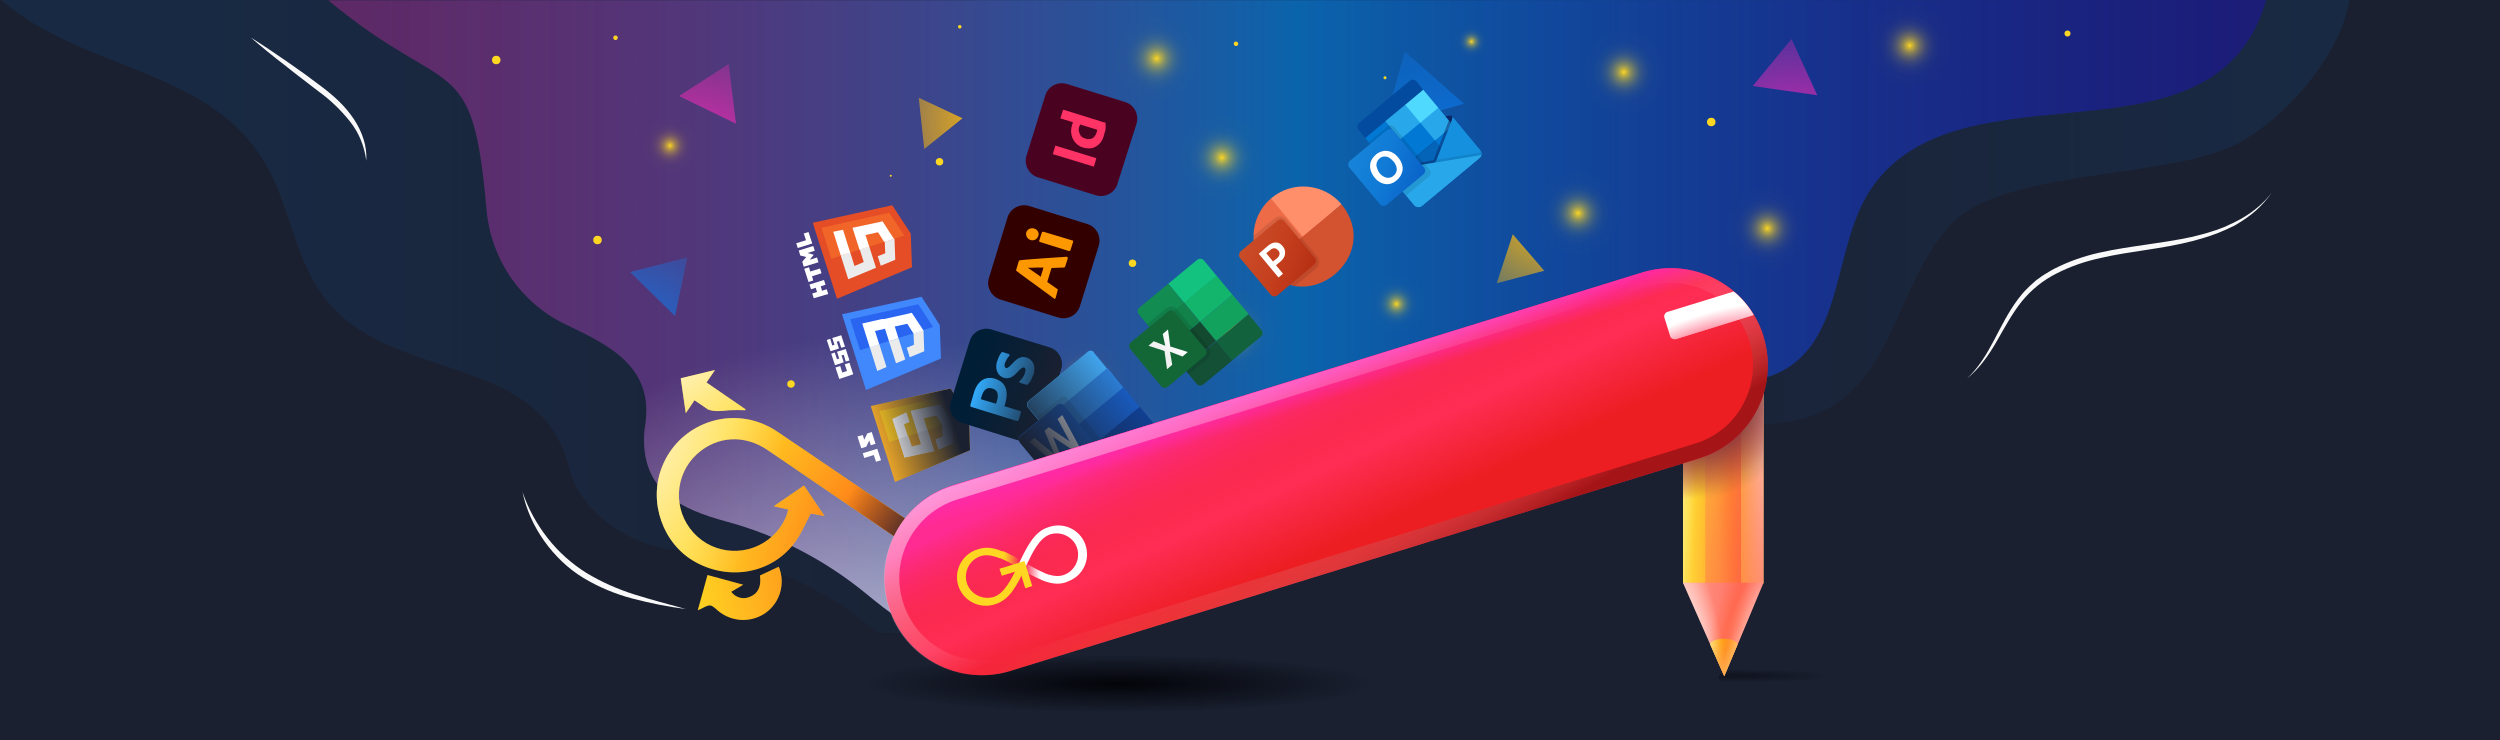 <?xml version="1.0" encoding="utf-8"?>
<!-- Generator: Adobe Illustrator 24.2.3, SVG Export Plug-In . SVG Version: 6.00 Build 0)  -->
<svg version="1.1" xmlns="http://www.w3.org/2000/svg" xmlnsXlink="http://www.w3.org/1999/xlink" x="0px" y="0px"
	 viewBox="0 0 1000 296" style="enable-background:new 0 0 1000 296;" xml:space="preserve">
<style type="text/css">
	.st0{fill:none;}
	.st1{fill:none;stroke:#231F20;stroke-width:0.3;}
	.st2{fill:#1A2030;}
	.st3{fill:url(#SVGID_1_);}
	.st4{fill:url(#_x3C_Path_x3E__3_);}
	.st5{fill:url(#_x3C_Path_x3E__4_);}
	.st6{fill:#F9F9F9;}
	.st7{fill:#FED722;}
	.st8{fill:url(#SVGID_2_);}
	.st9{fill:url(#SVGID_3_);}
	.st10{fill:url(#SVGID_4_);}
	.st11{fill:url(#SVGID_5_);}
	.st12{fill:url(#SVGID_6_);}
	.st13{fill:url(#SVGID_7_);}
	.st14{fill:url(#SVGID_8_);}
	.st15{fill:url(#SVGID_9_);}
	.st16{fill:url(#SVGID_10_);}
	.st17{fill:url(#SVGID_11_);}
	.st18{fill:url(#SVGID_12_);}
	.st19{fill:url(#SVGID_13_);}
	.st20{fill:url(#SVGID_14_);}
	.st21{fill:url(#SVGID_15_);}
	.st22{fill:url(#SVGID_16_);}
	.st23{fill:url(#SVGID_17_);}
	.st24{fill:url(#SVGID_18_);}
	.st25{fill:url(#SVGID_19_);}
	.st26{fill:#FFD722;}
	.st27{fill:url(#SVGID_20_);}
	.st28{fill:url(#SVGID_21_);}
	.st29{fill:url(#SVGID_22_);}
	.st30{fill:url(#SVGID_23_);}
	.st31{fill:url(#SVGID_24_);}
	.st32{fill:url(#SVGID_25_);}
	.st33{fill:#E6A329;}
	.st34{fill:#F1BF22;}
	.st35{fill:#FFFFFF;}
	.st36{fill:#EBEBEB;}
	.st37{fill:#4088FC;}
	.st38{fill:#2965F1;}
	.st39{fill:#E44D26;}
	.st40{fill:#F16529;}
	.st41{fill:url(#SVGID_26_);}
	.st42{fill:#001E36;}
	.st43{fill:#33ADFF;}
	.st44{fill:#330000;}
	.st45{fill:#FD9800;}
	.st46{fill:#49021F;}
	.st47{fill:#FF3366;}
	.st48{fill:url(#SVGID_27_);}
	.st49{fill:#41A5EE;}
	.st50{fill:#2B7CD3;}
	.st51{fill:#185ABD;}
	.st52{fill:#103F91;}
	.st53{fill-opacity:9.803900e-02;}
	.st54{fill:url(#SVGID_28_);}
	.st55{fill:#13C27F;}
	.st56{fill:#138C52;}
	.st57{fill:#13B46C;}
	.st58{fill:#13824A;}
	.st59{fill:#13A25E;}
	.st60{fill:#134A2F;}
	.st61{fill:#13623E;}
	.st62{fill:#135036;}
	.st63{fill:#136736;}
	.st64{fill-rule:evenodd;clip-rule:evenodd;fill:url(#ac_1_);}
	.st65{fill:#FF8F6B;}
	.st66{fill:#ED6C47;}
	.st67{fill:#D35230;}
	.st68{fill:url(#SVGID_29_);}
	.st69{fill:#0A2767;}
	.st70{fill:#034B9E;}
	.st71{fill:#0078D4;}
	.st72{fill:#28A8EA;}
	.st73{fill:#0364B8;}
	.st74{fill:#14447D;}
	.st75{fill:url(#SVGID_30_);}
	.st76{opacity:0.5;fill:#0A2767;enable-background:new    ;}
	.st77{fill:#1490DF;}
	.st78{opacity:0.1;enable-background:new    ;}
	.st79{fill:url(#SVGID_31_);}
	.st80{fill:#50D9FF;}
	.st81{fill:url(#SVGID_32_);}
	.st82{opacity:0.5;fill:url(#SVGID_33_);enable-background:new    ;}
	.st83{fill:url(#SVGID_34_);}
	.st84{fill:url(#SVGID_35_);}
	.st85{fill:url(#SVGID_36_);}
	.st86{opacity:0.2;fill:url(#SVGID_37_);enable-background:new    ;}
	.st87{fill:url(#SVGID_38_);}
	.st88{fill:url(#SVGID_39_);}
	.st89{fill:url(#SVGID_40_);}
	.st90{fill:url(#SVGID_41_);}
	.st91{fill:url(#SVGID_42_);}
	.st92{fill:url(#SVGID_43_);}
	.st93{fill:url(#SVGID_44_);}
	.st94{fill:url(#SVGID_45_);}
	.st95{fill:url(#SVGID_46_);}
	.st96{opacity:0.4;fill:url(#SVGID_47_);enable-background:new    ;}
	.st97{fill:#FF2D55;}
	.st98{opacity:0.9;fill:url(#pattern_1_);enable-background:new    ;}
	.st99{fill:url(#SVGID_48_);}
	.st100{fill:url(#SVGID_49_);}
	.st101{fill:url(#SVGID_50_);}
	.st102{fill:url(#SVGID_51_);}
	.st103{fill:url(#center_gradient_web_1_);}

	<!-- animation -->
#stars-1 {
        transform-origin: 50% 50% !important;
		animation: stars-1 10s 3 ease-in-out;
        }
 @keyframes stars-1 {
        0% {
        transform: 
        scale(1.0)
        translate(0px, 0px)
        rotate(0deg);
        }
        50% {
        transform: 
        scale(0.95)
        translate(0px, 0px)
        rotate(4deg);
        }
        100% {
        transform: 
        scale(1.0)
        translate(0px, 0px)
        rotate(0deg);
        }
    }  

#stars-2 {
        transform-origin: 50% 50% !important;
		animation: stars-2 12s 3 ease-in-out;
        }
 @keyframes stars-2 {
        0% {
        transform: 
        scale(1.0)
        translate(0px, 0px)
        rotate(0deg);
        }
        50% {
        transform: 
        scale(0.95)
        translate(0px, 0px)
        rotate(-4deg);
        }
        100% {
        transform: 
        scale(1.0)
        translate(0px, 0px)
        rotate(0deg);
        }
    }  


#tri-1 {
        transform-origin: 50% 50% !important;
		animation: tri 9s 3 ease-in-out;
        }
#tri-2 {
        transform-origin: 50% 50% !important;
		animation: tri 14s 2 ease-in-out;
        }
#tri-3 {
        transform-origin: 50% 50% !important;
		animation: tri 14s 2 ease-in-out;
        }
#tri-4 {
        transform-origin: 50% 50% !important;
		animation: tri 14s 2 ease-in-out;
        }
#tri-5 {
        transform-origin: 50% 50% !important;
		animation: tri 12s 2 ease-in-out;
        }
#tri-6 {
        transform-origin: 50% 50% !important;
		animation: tri 12s 2 ease-in-out;
        }
 @keyframes tri {
        0% {
        transform: 
        scale(1.0)
        translate(0px, 0px)
        rotate(0deg);
        }
        50% {
        transform: 
        scale(0.9)
        translate(0px, 0px)
        rotate(5deg);
        }
        100% {
        transform: 
        scale(1.0)
        translate(0px, 0px)
        rotate(0deg);
        }
    }  

#lines{
        transform-origin: 50% 50% !important;
		animation: lines 12s 3 ease-in-out;
        }
 @keyframes lines {
        0% {
        transform: 
        scale(1.0)
        translate(0px, 0px)
        rotate(0deg);
        }
        50% {
        transform: 
        scale(1.05)
        translate(0px, 0px)
        rotate(2deg);
        }
        100% {
        transform: 
        scale(1.0)
        translate(0px, 0px)
        rotate(0deg);
        }
    }  



 #fog-2{
        transform-origin: 50% 50% !important;
		animation: fog-2 6s 6 ease-in-out;
        }
 @keyframes fog-2 {
       0% {
        transform: 
        scale(1.0)
        translate(0px, 0px)
        rotate(0deg);
        }
        50% {
        transform: 
        scale(1.0)
        translate(10px, 0px)
        rotate(0deg);
        }
        100% {
        transform: 
        scale(1.0)
        translate(0px, 0px)
        rotate(0deg);
        }
    }  

#fog{
        transform-origin: 50% 50% !important;
		animation: fog 8s 4 ease-in-out;
        }
 @keyframes fog {
       0% {
        transform: 
        scaleX(1)
        translate(0px, 0px)
        rotate(0deg);
        }
        50% {
        transform: 
        scaleX(0.98)
        translate(0px, 0px)
        rotate(0deg);
        }
        100% {
        transform: 
        scaleX(1)
        translate(0px, 0px)
        rotate(0deg);
        }
    }  


#ms-office{
        transform-origin: 35% 70% !important;
		animation: ms-office 14s 2 ease-in-out;
        }
 @keyframes ms-office {
        0% {
        transform: 
        scale(1.0)
        translate(0px, 0px)
        rotate(25deg);
        }
        10% {
        transform: 
        scale(1.03)
        translate(0px, 0px)
        rotate(-1deg);
        }
        15% {
        transform: 
        scale(1.03)
        translate(0px, 0px)
        rotate(0deg);
        }
        
        80% {
        transform: 
        scale(1.0)
        translate(0px, 0px)
        rotate(0deg);
        }
        100% {
        transform: 
        scale(1.0)
        translate(0px, 0px)
        rotate(25deg);
        }
    }  



#adobe{
        transform-origin: 35% 70% !important;
		animation: adobe 14s 2 ease-in-out;
        }
 @keyframes adobe {
        0% {
        transform: 
        scale(1.0)
        translate(0px, 0px)
        rotate(60deg);
        }
        11% {
        transform: 
        scale(1.03)
        translate(0px, 0px)
        rotate(-1deg);
        }
        15% {
        transform: 
        scale(1.03)
        translate(0px, 0px)
        rotate(0deg);
        }
        
        80% {
        transform: 
        scale(1.0)
        translate(0px, 0px)
        rotate(0deg);
        }
        100% {
        transform: 
        scale(1.0)
        translate(0px, 0px)
        rotate(60deg);
        }
    }  


#web-dev{
        transform-origin: 35% 70% !important;
		animation: web-dev 14s 2 ease-in-out;
        }
 @keyframes web-dev {
        0% {
        transform: 
        scale(1.0)
        translate(0px, 0px)
        rotate(95deg);
        }
        13% {
        transform: 
        scale(1.03)
        translate(0px, 0px)
        rotate(-1deg);
        }
        16% {
        transform: 
        scale(1.03)
        translate(0px, 0px)
        rotate(0deg);
        }
        80% {
        transform: 
        scale(1.0)
        translate(0px, 0px)
        rotate(0deg);
        }
        100% {
        transform: 
        scale(1.0)
        translate(0px, 0px)
        rotate(95deg);
        }
    }  


#scrum{
        transform-origin: 40% 75% !important;
		animation: scrum 14s 2 ease-in-out;
        }
 @keyframes scrum {
        0% {
        transform: 
        scale(0.7)
        translate(0px, 0px)
        rotate(152deg);
        }
        15% {
        transform: 
        scale(1.03)
        translate(0px, 0px)
        rotate(-1deg);
        }
        18% {
        transform: 
        scale(1.03)
        translate(0px, 0px)
        rotate(0deg);
        }
        80% {
        transform: 
        scale(1.0)
        translate(0px, 0px)
        rotate(0deg);
        }
        100% {
        transform: 
        scale(0.7)
        translate(0px, 0px)
        rotate(152deg);
        }
    }  

</style>
<pattern  y="296" width="72" height="72" patternUnits="userSpaceOnUse" id="Hatching" viewBox="3 -74.3 72 72" style="overflow:visible;">
	<g>
		<rect x="3" y="-74.3" class="st0" width="72" height="72"/>
		<rect x="3" y="-74.3" class="st0" width="72" height="72"/>
		<line class="st1" x1="71" y1="-75.2" x2="72.1" y2="-72.2"/>
		<line class="st1" x1="66.2" y1="-75.3" x2="65.5" y2="-72"/>
		<line class="st1" x1="50.9" y1="-76.2" x2="51.1" y2="-73.2"/>
		<line class="st1" x1="35.2" y1="-74.6" x2="33.8" y2="-72.5"/>
		<line class="st1" x1="19" y1="-74.7" x2="20.3" y2="-72.7"/>
		<line class="st1" x1="7.9" y1="-76" x2="6.2" y2="-73.7"/>
		<line class="st1" x1="58.5" y1="-76.3" x2="60.5" y2="-73.3"/>
		<line class="st1" x1="77.8" y1="-26.3" x2="74.8" y2="-26.3"/>
		<line class="st1" x1="76.8" y1="-42.1" x2="74.8" y2="-43.6"/>
		<line class="st1" x1="8.8" y1="-13.1" x2="6" y2="-15.1"/>
		<line class="st1" x1="7.3" y1="-69.3" x2="5" y2="-71.1"/>
		<line class="st1" x1="76.3" y1="-9.3" x2="73" y2="-10.1"/>
		<line class="st1" x1="75" y1="-21.1" x2="72.5" y2="-22.8"/>
		<line class="st1" x1="77.8" y1="-26.3" x2="74.8" y2="-26.3"/>
		<line class="st1" x1="74.5" y1="-33.8" x2="71.8" y2="-32.1"/>
		<line class="st1" x1="76.8" y1="-42.1" x2="74.8" y2="-43.6"/>
		<line class="st1" x1="74.3" y1="-54.1" x2="71.5" y2="-51.8"/>
		<line class="st1" x1="76.3" y1="-65.1" x2="72" y2="-64.3"/>
		<line class="st1" x1="66.5" y1="-63.3" x2="64.3" y2="-65.1"/>
		<line class="st1" x1="74.8" y1="-47.3" x2="71.8" y2="-47.3"/>
		<line class="st1" x1="61" y1="-19.8" x2="59.1" y2="-17"/>
		<line class="st1" x1="31" y1="-18.3" x2="29.4" y2="-15.8"/>
		<line class="st1" x1="46.1" y1="-13.9" x2="47.9" y2="-11.2"/>
		<line class="st1" x1="71" y1="-75.2" x2="72.1" y2="-72.2"/>
		<line class="st1" x1="66.2" y1="-75.3" x2="65.5" y2="-72"/>
		<line class="st1" x1="60" y1="-50.3" x2="58.1" y2="-47.5"/>
		<line class="st1" x1="51.7" y1="-21.9" x2="50" y2="-19.3"/>
		<line class="st1" x1="50.9" y1="-76.2" x2="51.1" y2="-73.2"/>
		<line class="st1" x1="43.6" y1="-72.6" x2="45.4" y2="-69.9"/>
		<line class="st1" x1="35.2" y1="-74.6" x2="33.8" y2="-72.5"/>
		<line class="st1" x1="53.3" y1="-43.1" x2="55.7" y2="-40.4"/>
		<line class="st1" x1="19" y1="-74.7" x2="20.3" y2="-72.7"/>
		<line class="st1" x1="12.3" y1="-73.2" x2="13.2" y2="-69"/>
		<line class="st1" x1="7.9" y1="-76" x2="6.2" y2="-73.7"/>
		<line class="st1" x1="30.1" y1="-72.4" x2="30.2" y2="-69.4"/>
		<line class="st1" x1="10.3" y1="-7.6" x2="13.8" y2="-9.1"/>
		<line class="st1" x1="7.5" y1="-23.1" x2="7.8" y2="-19.8"/>
		<line class="st1" x1="11" y1="-46.1" x2="12.5" y2="-49.8"/>
		<line class="st1" x1="8.3" y1="-40.6" x2="10.5" y2="-36.8"/>
		<line class="st1" x1="32.3" y1="-6.8" x2="30" y2="-9.3"/>
		<line class="st1" x1="36.5" y1="-6.8" x2="39.8" y2="-9.6"/>
		<line class="st1" x1="53.3" y1="-6.8" x2="56.5" y2="-8.8"/>
		<line class="st1" x1="55.5" y1="-12.8" x2="53.5" y2="-16.1"/>
		<line class="st1" x1="62.5" y1="-11.6" x2="67.5" y2="-9.3"/>
		<line class="st1" x1="70" y1="-15.1" x2="67.5" y2="-16.8"/>
		<line class="st1" x1="21.8" y1="-7.1" x2="21.8" y2="-10.1"/>
		<line class="st1" x1="18.8" y1="-12.1" x2="15.5" y2="-12.6"/>
		<line class="st1" x1="23" y1="-16.6" x2="23.5" y2="-19.8"/>
		<line class="st1" x1="24" y1="-12.1" x2="27.5" y2="-11.3"/>
		<line class="st1" x1="12.3" y1="-23.8" x2="15" y2="-21.8"/>
		<line class="st1" x1="10.5" y1="-66.3" x2="10.8" y2="-62.3"/>
		<line class="st1" x1="10.3" y1="-58.1" x2="12.5" y2="-55.6"/>
		<line class="st1" x1="24.3" y1="-68.1" x2="21.8" y2="-64.6"/>
		<line class="st1" x1="32.8" y1="-30.8" x2="30.3" y2="-32.6"/>
		<line class="st1" x1="60.8" y1="-36.1" x2="58" y2="-34.6"/>
		<line class="st1" x1="29.8" y1="-42.3" x2="26" y2="-41.6"/>
		<line class="st1" x1="34.5" y1="-51.8" x2="32.5" y2="-53.3"/>
		<line class="st1" x1="32" y1="-63.8" x2="29.3" y2="-61.6"/>
		<line class="st1" x1="35.3" y1="-68.1" x2="33.3" y2="-66.8"/>
		<line class="st1" x1="32.5" y1="-57.1" x2="29.5" y2="-57.1"/>
		<line class="st1" x1="42.8" y1="-21.3" x2="40.3" y2="-23.1"/>
		<line class="st1" x1="45.5" y1="-26.6" x2="42.5" y2="-26.6"/>
		<line class="st1" x1="42.3" y1="-34.1" x2="39.5" y2="-32.3"/>
		<line class="st1" x1="41.5" y1="-44.8" x2="40.8" y2="-47.3"/>
		<line class="st1" x1="42" y1="-54.3" x2="39.3" y2="-52.1"/>
		<line class="st1" x1="42.5" y1="-62.3" x2="40.5" y2="-61.1"/>
		<line class="st1" x1="66" y1="-46.8" x2="63" y2="-46.8"/>
		<line class="st1" x1="25.3" y1="-45.3" x2="27.8" y2="-47.1"/>
		<line class="st1" x1="30" y1="-22.8" x2="33" y2="-22.8"/>
		<line class="st1" x1="17.8" y1="-37.1" x2="20.3" y2="-38.8"/>
		<line class="st1" x1="15" y1="-42.3" x2="18" y2="-42.3"/>
		<line class="st1" x1="18.3" y1="-49.8" x2="21" y2="-48.1"/>
		<line class="st1" x1="50.3" y1="-35.3" x2="52.7" y2="-33.8"/>
		<line class="st1" x1="50.6" y1="-27.8" x2="53" y2="-29.6"/>
		<line class="st1" x1="57.7" y1="-23.8" x2="57.5" y2="-26.8"/>
		<line class="st1" x1="48.4" y1="-67.9" x2="51.4" y2="-68"/>
		<line class="st1" x1="49.4" y1="-62" x2="51.7" y2="-63.9"/>
		<line class="st1" x1="56.5" y1="-58" x2="57.6" y2="-61.1"/>
		<line class="st1" x1="51.3" y1="-45.8" x2="48.8" y2="-47.6"/>
		<line class="st1" x1="51" y1="-53.3" x2="47.8" y2="-52.3"/>
		<line class="st1" x1="60" y1="-68.8" x2="57.3" y2="-67.1"/>
		<line class="st1" x1="67.5" y1="-43.3" x2="64.8" y2="-41.6"/>
		<line class="st1" x1="65.3" y1="-54.3" x2="63.3" y2="-55.8"/>
		<line class="st1" x1="22.6" y1="-31.9" x2="25.7" y2="-32"/>
		<line class="st1" x1="23.6" y1="-26" x2="26" y2="-27.9"/>
		<line class="st1" x1="60.8" y1="-30.8" x2="63.5" y2="-31.4"/>
		<line class="st1" x1="18" y1="-58.1" x2="18.5" y2="-61.3"/>
		<line class="st1" x1="20" y1="-56.1" x2="23.5" y2="-55.3"/>
		<line class="st1" x1="35.8" y1="-15.1" x2="39.8" y2="-15.8"/>
		<line class="st1" x1="36.5" y1="-35.8" x2="37" y2="-39.3"/>
		<line class="st1" x1="67.5" y1="-25.3" x2="65" y2="-24.1"/>
		<line class="st1" x1="13" y1="-15.8" x2="16.3" y2="-18.6"/>
		<line class="st1" x1="7.8" y1="-31.8" x2="5.3" y2="-33.6"/>
		<line class="st1" x1="18.8" y1="-26.3" x2="16.8" y2="-27.8"/>
		<line class="st1" x1="44.3" y1="-7.1" x2="46.2" y2="-4.4"/>
		<line class="st1" x1="67.6" y1="-37.4" x2="69.4" y2="-34.7"/>
		<line class="st1" x1="36.8" y1="-28.6" x2="37.5" y2="-25.8"/>
		<line class="st1" x1="23.3" y1="-61.1" x2="24" y2="-58.3"/>
		<line class="st1" x1="34.8" y1="-45.1" x2="32.8" y2="-46.6"/>
		<line class="st1" x1="5.8" y1="-26.3" x2="2.8" y2="-26.3"/>
		<line class="st1" x1="4.8" y1="-42.1" x2="2.8" y2="-43.6"/>
		<line class="st1" x1="71" y1="-3.2" x2="72.1" y2="-0.2"/>
		<line class="st1" x1="66.2" y1="-3.3" x2="65.5" y2="0"/>
		<line class="st1" x1="50.9" y1="-4.2" x2="51.1" y2="-1.2"/>
		<line class="st1" x1="35.2" y1="-2.6" x2="33.8" y2="-0.5"/>
		<line class="st1" x1="19" y1="-2.7" x2="20.3" y2="-0.7"/>
		<line class="st1" x1="7.9" y1="-4" x2="6.2" y2="-1.7"/>
		<line class="st1" x1="8.3" y1="-54.3" x2="4.5" y2="-53.6"/>
		<line class="st1" x1="71.4" y1="-59.7" x2="69.5" y2="-56.8"/>
		<line class="st1" x1="27" y1="-38.3" x2="27.7" y2="-35.5"/>
		<line class="st1" x1="47.8" y1="-39.3" x2="45.8" y2="-40.8"/>
		<line class="st1" x1="58.5" y1="-4.3" x2="60.5" y2="-1.3"/>
		<line class="st1" x1="58.5" y1="-76.3" x2="60.5" y2="-73.3"/>
		<line class="st1" x1="4.3" y1="-9.3" x2="1" y2="-10.1"/>
		<line class="st1" x1="3" y1="-21.1" x2="0.5" y2="-22.8"/>
		<line class="st1" x1="5.8" y1="-26.3" x2="2.8" y2="-26.3"/>
		<line class="st1" x1="4.8" y1="-42.1" x2="2.8" y2="-43.6"/>
		<line class="st1" x1="4.3" y1="-65.1" x2="0" y2="-64.3"/>
		<line class="st1" x1="71" y1="-3.2" x2="72.1" y2="-0.2"/>
		<line class="st1" x1="66.2" y1="-3.3" x2="65.5" y2="0"/>
		<line class="st1" x1="50.9" y1="-4.2" x2="51.1" y2="-1.2"/>
		<line class="st1" x1="35.2" y1="-2.6" x2="33.8" y2="-0.5"/>
		<line class="st1" x1="19" y1="-2.7" x2="20.3" y2="-0.7"/>
		<line class="st1" x1="7.9" y1="-4" x2="6.2" y2="-1.7"/>
		<line class="st1" x1="58.5" y1="-4.3" x2="60.5" y2="-1.3"/>
	</g>
</pattern>
<g id="bg">
	
		<rect class="st2" width="1000" height="296"/>
	
</g>
<g id="fog-2">
	
		
			<linearGradient id="SVGID_1_" gradientUnits="userSpaceOnUse" x1="80.103" y1="171.305" x2="925.612" y2="171.305" gradientTransform="matrix(1 0 0 -1 0 298)">
			<stop  offset="0" style="stop-color:#0C7DF0;stop-opacity:0.1"/>
			<stop  offset="7.302604e-02" style="stop-color:#0C7DF0;stop-opacity:8.586600e-02"/>
			<stop  offset="0.517" style="stop-color:#0C7DF0;stop-opacity:0"/>
			<stop  offset="0.932" style="stop-color:#0C7DF0;stop-opacity:8.586600e-02"/>
			<stop  offset="1" style="stop-color:#0C7DF0;stop-opacity:0.1"/>
		</linearGradient>
		<path class="st3" d="M939.7,0c-3.1,20-21.6,42.7-39.2,54.2c-3.1,2.1-6.4,3.8-9.8,5.2c-29.5,12.1-91.4,9-110.8,30.8
			c-21.3,24.1-22.2,59.3-49.4,73.6c-25.5,13.4-58.6-1-84.1,11.2c-0.5,0.2-0.9,0.4-1.4,0.7s-1,0.5-1.5,0.8c-0.3,0.1-0.5,0.3-0.8,0.5
			c-1.1,0.6-2.1,1.3-3.1,2c-0.3,0.2-0.5,0.4-0.8,0.6s-0.6,0.4-0.9,0.7s-0.5,0.4-0.8,0.6l-0.4,0.3c-0.3,0.3-0.7,0.6-1,0.9
			c-0.5,0.4-1,0.9-1.4,1.3s-1,0.9-1.4,1.4l0,0l-14.7,0.5l-4,0.1l-190.9,67.8h-72.1c-11.7-9.8-24.7-18.5-41.6-24.6
			c-12.4-4.5-25.2-7.3-38.3-8.6l-1.2-0.1c-19.6-1.8-38.1-15.9-42.4-32.3c-1.8-7.2-4.6-14.2-10.7-20.8c-19.8-21.1-58.4-20-81.1-41
			c-21.8-20.3-17.1-49.7-39-72.7C72.2,27.2,28.4,24.6,0.6,0H939.7z"/>
	
</g>
<g id="fog">
	
		<linearGradient id="_x3C_Path_x3E__3_" gradientUnits="userSpaceOnUse" x1="131.3" y1="170.664" x2="906.45" y2="170.664" gradientTransform="matrix(1 0 0 -1 0 298)">
		<stop  offset="0" style="stop-color:#FF2ABB;stop-opacity:0.3"/>
		<stop  offset="0.5" style="stop-color:#0091FF;stop-opacity:0.6"/>
		<stop  offset="1" style="stop-color:#2200F0;stop-opacity:0.3"/>
	</linearGradient>
	<path id="_x3C_Path_x3E__2_" class="st4" d="M906.5,0c-20.5,71.3-122.1,22.4-158.2,75.7c-14.7,22.2-10.6,56.6-32.9,71.2
		c-23.7,15.4-60.2-4.4-81.7,17c0.8,26-193.1,80.1-210.1,89.6c-52.3,3.1-55.7,1.5-77.6-16.4c-16.2-13.2-34.9-22.9-55.1-28.4
		c-18.4-5-34.7-12.2-33.2-35.7c0.1-1,0.2-2,0.4-3c3.4-23.2-14-31.7-31.8-40.2c-18-8.6-30-26.1-31.7-46C189,19,179.8,40.5,131.3,0.1
		C146.5,0.1,906.5,0,906.5,0z"/>
	<radialGradient id="_x3C_Path_x3E__4_" cx="351.208" cy="349.969" r="215.625" gradientUnits="userSpaceOnUse">
		<stop  offset="0" style="stop-color:#FFFFFF"/>
		<stop  offset="1" style="stop-color:#FFFFFF;stop-opacity:0"/>
	</radialGradient>
	<path id="_x3C_Path_x3E__1_" class="st5" d="M906.5,0c-20.5,71.3-122.1,22.4-158.2,75.7c-14.7,22.2-10.6,56.6-32.9,71.2
		c-23.7,15.4-60.2-4.4-81.7,17c0.8,26-193.1,80.1-210.1,89.6c-52.3,3.1-55.7,1.5-77.6-16.4c-16.2-13.2-34.9-22.9-55.1-28.4
		c-18.4-5-34.7-12.2-33.2-35.7c0.1-1,0.2-2,0.4-3c3.4-23.2-14-31.7-31.8-40.2c-18-8.6-30-26.1-31.7-46C189,19,179.8,40.5,131.3,0.1
		C146.5,0.1,906.5,0,906.5,0z"/>
</g>
<g id="lines">
	<path class="st6" d="M786.9,151.3c4.6-4.3,7.8-9.7,10.7-15.2s5.7-11.2,9.5-16.3c0.5-0.6,1-1.3,1.5-1.9c0.5-0.6,1-1.2,1.6-1.8
		l1.7-1.7c0.6-0.6,1.2-1,1.8-1.6l0.9-0.8l1-0.7c0.7-0.5,1.3-1,2-1.4c1.4-0.8,2.7-1.7,4.1-2.4c5.7-2.9,11.7-5,17.9-6.4
		c6.2-1.4,12.4-2.3,18.6-3.2s12.3-1.8,18.4-3.1c3-0.7,6-1.5,9-2.5c1.5-0.4,2.9-1.1,4.4-1.6l2.1-1l1.1-0.5l1-0.5
		c2.8-1.4,5.4-3,7.8-4.9l1.8-1.5c0.6-0.5,1.1-1.1,1.7-1.6l0.8-0.8c0.3-0.3,0.5-0.6,0.8-0.9l1.5-1.8c-1.8,2.6-3.9,4.9-6.2,7
		c-2.4,2.1-5,3.9-7.7,5.5l-1,0.6l-1.1,0.5l-2.1,1c-1.5,0.6-2.9,1.3-4.4,1.8c-2.9,1.1-6,2-9,2.8c-12.2,3.2-24.8,4-36.9,6.8
		c-6,1.3-11.9,3.3-17.4,6.1c-5.5,2.7-10.3,6.6-14.2,11.4c-3.8,4.8-6.8,10.4-9.9,15.8S791.8,147.4,786.9,151.3z"/>
	<path class="st6" d="M274.3,243.6c-7.1-0.9-14.1-2.3-21-4.1c-7-1.8-13.7-4.6-19.9-8.3c-3.1-1.9-6-4.1-8.6-6.6
		c-2.6-2.5-5-5.2-7.1-8.2c-4.2-5.9-7.2-12.5-8.7-19.6c2.3,6.7,5.7,12.9,10.1,18.5c4.3,5.5,9.6,10.2,15.5,13.9
		c6,3.6,12.5,6.5,19.2,8.6C260.5,239.9,267.4,241.7,274.3,243.6z"/>
	<path class="st6" d="M100.3,15c5,3.1,9.8,6.4,14.6,9.7s9.5,6.7,14.2,10.3s9.1,7.6,12.4,12.6c1.7,2.5,3,5.2,3.9,8
		c0.9,2.8,1.3,5.8,1.1,8.7c-0.7-5.7-2.9-11.2-6.5-15.7c-3.6-4.5-7.7-8.5-12.4-11.9c-2.3-1.8-4.6-3.5-6.9-5.3s-4.6-3.5-6.9-5.4
		C109.2,22.5,104.7,18.8,100.3,15z"/>
</g>
<g id="stars-1">
	<circle class="st7" cx="510.4" cy="92" r="1.7"/>
	<path class="st7" d="M384.6,10.7c0,0.4-0.3,0.7-0.7,0.7s-0.7-0.3-0.7-0.7s0.3-0.7,0.7-0.7l0,0C384.3,10,384.6,10.3,384.6,10.7z"/>
	<circle class="st7" cx="453" cy="105.3" r="1.5"/>
	<circle class="st7" cx="375.8" cy="64.7" r="1.5"/>
	<circle class="st7" cx="356.3" cy="70.3" r="0.4"/>
	<circle class="st7" cx="329.1" cy="96.3" r="1"/>
	<circle class="st7" cx="246.2" cy="15.1" r="0.9"/>
	<circle class="st7" cx="316.4" cy="153.6" r="1.5"/>
	
		<radialGradient id="SVGID_2_" cx="268.01" cy="239.75" r="11.64" gradientTransform="matrix(1 0 0 -1 0 298)" gradientUnits="userSpaceOnUse">
		<stop  offset="0" style="stop-color:#FED722"/>
		<stop  offset="4.000000e-02" style="stop-color:#FED722;stop-opacity:0.85"/>
		<stop  offset="0.1" style="stop-color:#FED722;stop-opacity:0.67"/>
		<stop  offset="0.16" style="stop-color:#FED722;stop-opacity:0.51"/>
		<stop  offset="0.23" style="stop-color:#FED722;stop-opacity:0.37"/>
		<stop  offset="0.3" style="stop-color:#FED722;stop-opacity:0.26"/>
		<stop  offset="0.38" style="stop-color:#FED722;stop-opacity:0.16"/>
		<stop  offset="0.47" style="stop-color:#FED722;stop-opacity:9.000000e-02"/>
		<stop  offset="0.57" style="stop-color:#FED722;stop-opacity:4.000000e-02"/>
		<stop  offset="0.71" style="stop-color:#FED722;stop-opacity:1.000000e-02"/>
		<stop  offset="1" style="stop-color:#FED722;stop-opacity:0"/>
	</radialGradient>
	<circle class="st8" cx="268" cy="58.2" r="11.6"/>
	
		<radialGradient id="SVGID_3_" cx="395.92" cy="155.17" r="11.64" gradientTransform="matrix(1 0 0 -1 0 298)" gradientUnits="userSpaceOnUse">
		<stop  offset="0" style="stop-color:#FED722"/>
		<stop  offset="4.000000e-02" style="stop-color:#FED722;stop-opacity:0.85"/>
		<stop  offset="0.1" style="stop-color:#FED722;stop-opacity:0.67"/>
		<stop  offset="0.16" style="stop-color:#FED722;stop-opacity:0.51"/>
		<stop  offset="0.23" style="stop-color:#FED722;stop-opacity:0.37"/>
		<stop  offset="0.3" style="stop-color:#FED722;stop-opacity:0.26"/>
		<stop  offset="0.38" style="stop-color:#FED722;stop-opacity:0.16"/>
		<stop  offset="0.47" style="stop-color:#FED722;stop-opacity:9.000000e-02"/>
		<stop  offset="0.57" style="stop-color:#FED722;stop-opacity:4.000000e-02"/>
		<stop  offset="0.71" style="stop-color:#FED722;stop-opacity:1.000000e-02"/>
		<stop  offset="1" style="stop-color:#FED722;stop-opacity:0"/>
	</radialGradient>
	<circle class="st9" cx="395.9" cy="142.8" r="11.6"/>
	
		<radialGradient id="SVGID_4_" cx="462.7" cy="274.64" r="17.4" gradientTransform="matrix(1 0 0 -1 0 298)" gradientUnits="userSpaceOnUse">
		<stop  offset="0" style="stop-color:#FED722"/>
		<stop  offset="4.000000e-02" style="stop-color:#FED722;stop-opacity:0.85"/>
		<stop  offset="0.1" style="stop-color:#FED722;stop-opacity:0.67"/>
		<stop  offset="0.16" style="stop-color:#FED722;stop-opacity:0.51"/>
		<stop  offset="0.23" style="stop-color:#FED722;stop-opacity:0.37"/>
		<stop  offset="0.3" style="stop-color:#FED722;stop-opacity:0.26"/>
		<stop  offset="0.38" style="stop-color:#FED722;stop-opacity:0.16"/>
		<stop  offset="0.47" style="stop-color:#FED722;stop-opacity:9.000000e-02"/>
		<stop  offset="0.57" style="stop-color:#FED722;stop-opacity:4.000000e-02"/>
		<stop  offset="0.71" style="stop-color:#FED722;stop-opacity:1.000000e-02"/>
		<stop  offset="1" style="stop-color:#FED722;stop-opacity:0"/>
	</radialGradient>
	<circle class="st10" cx="462.7" cy="23.4" r="17.4"/>
	
		<radialGradient id="SVGID_5_" cx="493.42" cy="165.02" r="17.4" gradientTransform="matrix(1 0 0 -1 0 298)" gradientUnits="userSpaceOnUse">
		<stop  offset="0" style="stop-color:#FED722"/>
		<stop  offset="4.000000e-02" style="stop-color:#FED722;stop-opacity:0.85"/>
		<stop  offset="0.1" style="stop-color:#FED722;stop-opacity:0.67"/>
		<stop  offset="0.16" style="stop-color:#FED722;stop-opacity:0.51"/>
		<stop  offset="0.23" style="stop-color:#FED722;stop-opacity:0.37"/>
		<stop  offset="0.3" style="stop-color:#FED722;stop-opacity:0.26"/>
		<stop  offset="0.38" style="stop-color:#FED722;stop-opacity:0.16"/>
		<stop  offset="0.47" style="stop-color:#FED722;stop-opacity:9.000000e-02"/>
		<stop  offset="0.57" style="stop-color:#FED722;stop-opacity:4.000000e-02"/>
		<stop  offset="0.71" style="stop-color:#FED722;stop-opacity:1.000000e-02"/>
		<stop  offset="1" style="stop-color:#FED722;stop-opacity:0"/>
	</radialGradient>
	<circle class="st11" cx="493.4" cy="133" r="17.4"/>
	
		<radialGradient id="SVGID_6_" cx="631.21" cy="212.71" r="17.4" gradientTransform="matrix(1 0 0 -1 0 298)" gradientUnits="userSpaceOnUse">
		<stop  offset="0" style="stop-color:#FED722"/>
		<stop  offset="4.000000e-02" style="stop-color:#FED722;stop-opacity:0.85"/>
		<stop  offset="0.1" style="stop-color:#FED722;stop-opacity:0.67"/>
		<stop  offset="0.16" style="stop-color:#FED722;stop-opacity:0.51"/>
		<stop  offset="0.23" style="stop-color:#FED722;stop-opacity:0.37"/>
		<stop  offset="0.3" style="stop-color:#FED722;stop-opacity:0.26"/>
		<stop  offset="0.38" style="stop-color:#FED722;stop-opacity:0.16"/>
		<stop  offset="0.47" style="stop-color:#FED722;stop-opacity:9.000000e-02"/>
		<stop  offset="0.57" style="stop-color:#FED722;stop-opacity:4.000000e-02"/>
		<stop  offset="0.71" style="stop-color:#FED722;stop-opacity:1.000000e-02"/>
		<stop  offset="1" style="stop-color:#FED722;stop-opacity:0"/>
	</radialGradient>
	<circle class="st12" cx="631.2" cy="85.3" r="17.4"/>
	
		<radialGradient id="SVGID_7_" cx="434.36" cy="144.64" r="17.4" gradientTransform="matrix(1 0 0 -1 0 298)" gradientUnits="userSpaceOnUse">
		<stop  offset="0" style="stop-color:#FED722"/>
		<stop  offset="4.000000e-02" style="stop-color:#FED722;stop-opacity:0.85"/>
		<stop  offset="0.1" style="stop-color:#FED722;stop-opacity:0.67"/>
		<stop  offset="0.16" style="stop-color:#FED722;stop-opacity:0.51"/>
		<stop  offset="0.23" style="stop-color:#FED722;stop-opacity:0.37"/>
		<stop  offset="0.3" style="stop-color:#FED722;stop-opacity:0.26"/>
		<stop  offset="0.38" style="stop-color:#FED722;stop-opacity:0.16"/>
		<stop  offset="0.47" style="stop-color:#FED722;stop-opacity:9.000000e-02"/>
		<stop  offset="0.57" style="stop-color:#FED722;stop-opacity:4.000000e-02"/>
		<stop  offset="0.71" style="stop-color:#FED722;stop-opacity:1.000000e-02"/>
		<stop  offset="1" style="stop-color:#FED722;stop-opacity:0"/>
	</radialGradient>
	<circle class="st13" cx="434.4" cy="153.4" r="17.4"/>
	
		<radialGradient id="SVGID_8_" cx="588.62" cy="281.36" r="7.51" gradientTransform="matrix(1 0 0 -1 0 298)" gradientUnits="userSpaceOnUse">
		<stop  offset="0" style="stop-color:#FED722"/>
		<stop  offset="4.000000e-02" style="stop-color:#FED722;stop-opacity:0.85"/>
		<stop  offset="0.1" style="stop-color:#FED722;stop-opacity:0.67"/>
		<stop  offset="0.16" style="stop-color:#FED722;stop-opacity:0.51"/>
		<stop  offset="0.23" style="stop-color:#FED722;stop-opacity:0.37"/>
		<stop  offset="0.3" style="stop-color:#FED722;stop-opacity:0.26"/>
		<stop  offset="0.38" style="stop-color:#FED722;stop-opacity:0.16"/>
		<stop  offset="0.47" style="stop-color:#FED722;stop-opacity:9.000000e-02"/>
		<stop  offset="0.57" style="stop-color:#FED722;stop-opacity:4.000000e-02"/>
		<stop  offset="0.71" style="stop-color:#FED722;stop-opacity:1.000000e-02"/>
		<stop  offset="1" style="stop-color:#FED722;stop-opacity:0"/>
	</radialGradient>
	<circle class="st14" cx="588.6" cy="16.6" r="7.5"/>
	<circle class="st7" cx="827" cy="13.4" r="1.2"/>
	<circle class="st7" cx="198.5" cy="24" r="1.7"/>
	<circle class="st7" cx="684.5" cy="48.8" r="1.7"/>
</g>
<g id="stars-2">
	<circle class="st7" cx="554" cy="31.1" r="0.6"/>
	<path class="st7" d="M495.3,17.5c0,0.5-0.4,0.9-0.9,0.9c-0.5,0-0.9-0.4-0.9-0.9c0-0.5,0.4-0.9,0.9-0.9l0,0
		C494.9,16.7,495.3,17.1,495.3,17.5z"/>
	
		<radialGradient id="SVGID_9_" cx="558.6" cy="176.41" r="11.64" gradientTransform="matrix(1 0 0 -1 0 298)" gradientUnits="userSpaceOnUse">
		<stop  offset="0" style="stop-color:#FED722"/>
		<stop  offset="4.000000e-02" style="stop-color:#FED722;stop-opacity:0.85"/>
		<stop  offset="0.1" style="stop-color:#FED722;stop-opacity:0.67"/>
		<stop  offset="0.16" style="stop-color:#FED722;stop-opacity:0.51"/>
		<stop  offset="0.23" style="stop-color:#FED722;stop-opacity:0.37"/>
		<stop  offset="0.3" style="stop-color:#FED722;stop-opacity:0.26"/>
		<stop  offset="0.38" style="stop-color:#FED722;stop-opacity:0.16"/>
		<stop  offset="0.47" style="stop-color:#FED722;stop-opacity:9.000000e-02"/>
		<stop  offset="0.57" style="stop-color:#FED722;stop-opacity:4.000000e-02"/>
		<stop  offset="0.71" style="stop-color:#FED722;stop-opacity:1.000000e-02"/>
		<stop  offset="1" style="stop-color:#FED722;stop-opacity:0"/>
	</radialGradient>
	<circle class="st15" cx="558.6" cy="121.6" r="11.6"/>
	
		<radialGradient id="SVGID_10_" cx="488.74" cy="234.98" r="17.4" gradientTransform="matrix(1 0 0 -1 0 298)" gradientUnits="userSpaceOnUse">
		<stop  offset="0" style="stop-color:#FED722"/>
		<stop  offset="4.000000e-02" style="stop-color:#FED722;stop-opacity:0.85"/>
		<stop  offset="0.1" style="stop-color:#FED722;stop-opacity:0.67"/>
		<stop  offset="0.16" style="stop-color:#FED722;stop-opacity:0.51"/>
		<stop  offset="0.23" style="stop-color:#FED722;stop-opacity:0.37"/>
		<stop  offset="0.3" style="stop-color:#FED722;stop-opacity:0.26"/>
		<stop  offset="0.38" style="stop-color:#FED722;stop-opacity:0.16"/>
		<stop  offset="0.47" style="stop-color:#FED722;stop-opacity:9.000000e-02"/>
		<stop  offset="0.57" style="stop-color:#FED722;stop-opacity:4.000000e-02"/>
		<stop  offset="0.71" style="stop-color:#FED722;stop-opacity:1.000000e-02"/>
		<stop  offset="1" style="stop-color:#FED722;stop-opacity:0"/>
	</radialGradient>
	<circle class="st16" cx="488.7" cy="63" r="17.4"/>
	
		<radialGradient id="SVGID_11_" cx="763.891" cy="279.779" r="17.401" gradientTransform="matrix(1 0 0 -1 0 298)" gradientUnits="userSpaceOnUse">
		<stop  offset="0" style="stop-color:#FED722"/>
		<stop  offset="4.000000e-02" style="stop-color:#FED722;stop-opacity:0.85"/>
		<stop  offset="0.1" style="stop-color:#FED722;stop-opacity:0.67"/>
		<stop  offset="0.16" style="stop-color:#FED722;stop-opacity:0.51"/>
		<stop  offset="0.23" style="stop-color:#FED722;stop-opacity:0.37"/>
		<stop  offset="0.3" style="stop-color:#FED722;stop-opacity:0.26"/>
		<stop  offset="0.38" style="stop-color:#FED722;stop-opacity:0.16"/>
		<stop  offset="0.47" style="stop-color:#FED722;stop-opacity:9.000000e-02"/>
		<stop  offset="0.57" style="stop-color:#FED722;stop-opacity:4.000000e-02"/>
		<stop  offset="0.71" style="stop-color:#FED722;stop-opacity:1.000000e-02"/>
		<stop  offset="1" style="stop-color:#FED722;stop-opacity:0"/>
	</radialGradient>
	<path class="st17" d="M781.2,16.4c1,9.6-6,18.1-15.5,19.1c-9.6,1-18.1-6-19.1-15.5c-1-9.6,6-18.1,15.5-19.1c1.2-0.1,2.4-0.1,3.5,0
		C773.9,1.7,780.4,8.2,781.2,16.4z"/>
	<circle class="st7" cx="239" cy="96" r="1.7"/>
	<circle class="st7" cx="359.1" cy="102.1" r="1.7"/>
	<circle class="st7" cx="399.8" cy="112.1" r="1.7"/>
	
		<radialGradient id="SVGID_12_" cx="706.95" cy="206.64" r="17.4" gradientTransform="matrix(1 0 0 -1 0 298)" gradientUnits="userSpaceOnUse">
		<stop  offset="0" style="stop-color:#FED722"/>
		<stop  offset="4.000000e-02" style="stop-color:#FED722;stop-opacity:0.85"/>
		<stop  offset="0.1" style="stop-color:#FED722;stop-opacity:0.67"/>
		<stop  offset="0.16" style="stop-color:#FED722;stop-opacity:0.51"/>
		<stop  offset="0.23" style="stop-color:#FED722;stop-opacity:0.37"/>
		<stop  offset="0.3" style="stop-color:#FED722;stop-opacity:0.26"/>
		<stop  offset="0.38" style="stop-color:#FED722;stop-opacity:0.16"/>
		<stop  offset="0.47" style="stop-color:#FED722;stop-opacity:9.000000e-02"/>
		<stop  offset="0.57" style="stop-color:#FED722;stop-opacity:4.000000e-02"/>
		<stop  offset="0.71" style="stop-color:#FED722;stop-opacity:1.000000e-02"/>
		<stop  offset="1" style="stop-color:#FED722;stop-opacity:0"/>
	</radialGradient>
	<circle class="st18" cx="707" cy="91.4" r="17.4"/>
	
		<radialGradient id="SVGID_13_" cx="649.52" cy="269.15" r="17.4" gradientTransform="matrix(1 0 0 -1 0 298)" gradientUnits="userSpaceOnUse">
		<stop  offset="0" style="stop-color:#FED722"/>
		<stop  offset="4.000000e-02" style="stop-color:#FED722;stop-opacity:0.85"/>
		<stop  offset="0.1" style="stop-color:#FED722;stop-opacity:0.67"/>
		<stop  offset="0.16" style="stop-color:#FED722;stop-opacity:0.51"/>
		<stop  offset="0.23" style="stop-color:#FED722;stop-opacity:0.37"/>
		<stop  offset="0.3" style="stop-color:#FED722;stop-opacity:0.26"/>
		<stop  offset="0.38" style="stop-color:#FED722;stop-opacity:0.16"/>
		<stop  offset="0.47" style="stop-color:#FED722;stop-opacity:9.000000e-02"/>
		<stop  offset="0.57" style="stop-color:#FED722;stop-opacity:4.000000e-02"/>
		<stop  offset="0.71" style="stop-color:#FED722;stop-opacity:1.000000e-02"/>
		<stop  offset="1" style="stop-color:#FED722;stop-opacity:0"/>
	</radialGradient>
	<circle class="st19" cx="649.5" cy="28.9" r="17.4"/>
</g>
<g id="tri-6">
	
		<radialGradient id="SVGID_14_" cx="1734.098" cy="-292.064" r="101.42" gradientTransform="matrix(0.962 -0.272 -0.272 -0.962 -1154.77 277.577)" gradientUnits="userSpaceOnUse">
		<stop  offset="0" style="stop-color:#FF2A07"/>
		<stop  offset="0" style="stop-color:#0C7DF0"/>
		<stop  offset="1" style="stop-color:#0C7DF0;stop-opacity:0"/>
	</radialGradient>
	<polygon class="st20" points="585.6,41.5 553.6,50.5 561.9,20.6 	"/>
</g>
<g id="tri-5">
	
		<radialGradient id="SVGID_15_" cx="78.652" cy="358.022" r="79.48" gradientTransform="matrix(0.99 0.145 0.145 -0.99 588.363 415.421)" gradientUnits="userSpaceOnUse">
		<stop  offset="0" style="stop-color:#397BE4"/>
		<stop  offset="0" style="stop-color:#FF2ABB"/>
		<stop  offset="1" style="stop-color:#FF2ABB;stop-opacity:0"/>
	</radialGradient>
	<polygon class="st21" points="726.9,38.1 701.1,34.4 716.6,15.6 	"/>
</g>
<g id="tri-4">
	
		<radialGradient id="SVGID_16_" cx="-5450.258" cy="-4698.182" r="63.02" gradientTransform="matrix(-0.31 0.95 0.95 0.31 3395.14 6717.78)" gradientUnits="userSpaceOnUse">
		<stop  offset="0" style="stop-color:#FFBA0B"/>
		<stop  offset="1" style="stop-color:#FFBA0B;stop-opacity:0"/>
	</radialGradient>
	<polygon class="st22" points="598.7,113.3 605.1,93.7 617.7,108.3 	"/>
</g>
<g id="tri-3">
	
		<radialGradient id="SVGID_17_" cx="-5231.371" cy="-2874.146" r="63.02" gradientTransform="matrix(0.1 0.99 0.99 -0.1 3766.54 4939.84)" gradientUnits="userSpaceOnUse">
		<stop  offset="0" style="stop-color:#FFBA0B"/>
		<stop  offset="1" style="stop-color:#FFBA0B;stop-opacity:0"/>
	</radialGradient>
	<polygon class="st23" points="369.7,59.6 367.5,39.1 385,47.3 	"/>
</g>
<g id="tri-2">
	
		<radialGradient id="SVGID_18_" cx="-1755.865" cy="250.612" r="76.97" gradientTransform="matrix(0.9 0.437 0.437 -0.9 1746.337 1070.885)" gradientUnits="userSpaceOnUse">
		<stop  offset="0" style="stop-color:#397BE4"/>
		<stop  offset="0" style="stop-color:#FF2ABB"/>
		<stop  offset="1" style="stop-color:#FF2ABB;stop-opacity:0"/>
	</radialGradient>
	<polygon class="st24" points="294.4,49.5 271.6,38.4 291.5,25.6 	"/>
</g>
<g id="tri-1">
	
		<radialGradient id="SVGID_19_" cx="-3080.519" cy="-361.062" r="76.97" gradientTransform="matrix(0.713 0.701 0.701 -0.713 2692.744 2051.113)" gradientUnits="userSpaceOnUse">
		<stop  offset="0" style="stop-color:#FF2A07"/>
		<stop  offset="0" style="stop-color:#0C7DF0"/>
		<stop  offset="1" style="stop-color:#0C7DF0;stop-opacity:0"/>
	</radialGradient>
	<polygon class="st25" points="270,126.4 252,108.8 274.9,103 	"/>
</g>
<g id="scrum">
	<path class="st26" d="M370,213.3l-5.5,0.8l0.9,5.7l-2.5-1.7c-13.2-9-42.7-29.1-55.9-38.1c-9.3-6.3-20.2-5.6-28.2,1.6
		c-9.1,8.3-9.7,22.4-1.4,31.5c8.3,9.1,22.4,9.7,31.5,1.4c2.6-2.4,4.6-5.3,5.8-8.5c0.2-0.7,0.4-1.4,0.6-2.2l-5.8-1.3l12.1-8.3
		l8.2,12.2l-5.5-1c-2,3.8-3.6,7.6-5.9,10.9c-8.9,12.8-26,16.3-40.1,8.6c-13.1-7.1-19.1-24.1-13.5-38.1c6.2-15.9,24.2-23.7,40-17.4
		c2.2,0.9,4.3,2,6.2,3.3c14.3,9.6,44.8,30.5,59.1,40.2L370,213.3z"/>
	<path class="st26" d="M297.3,233.9l-4.8,2.8c1.6,2.3,4.7,3.2,7.3,2.1c3.4-1.3,4.8-4.1,4.2-8.6l7.5-3.5c2.7,6.6,0.6,14.2-5.2,18.4
		c-5.8,4.1-13.6,3.8-19.1-0.8c-3-2.7-3-2.7-6.7-0.8c-0.3,0.1-0.6,0.3-1.4,0.6c1.4-4.9,2.6-9.4,3.9-14.1L297.3,233.9z"/>
	<path class="st26" d="M272.3,151.3c0.6,4.5,1.3,8.9,2,14l3.5-5.2l5.4,3.7c2.6,1,5.4,0.6,8.6,0.3c2.1-0.1,4.2-0.1,6.3,0l0.1-0.4
		L282.6,153l3.4-5L272.3,151.3z"/>
	
		<radialGradient id="SVGID_20_" cx="373.69" cy="70.32" r="100.09" gradientTransform="matrix(1 0 0 -1 0 298)" gradientUnits="userSpaceOnUse">
		<stop  offset="0" style="stop-color:#FF3D0B"/>
		<stop  offset="1" style="stop-color:#FF5C1A;stop-opacity:0"/>
	</radialGradient>
	<path class="st27" d="M370,213.3l-5.5,0.8l0.9,5.7l-2.5-1.7c-13.2-9-42.7-29.1-55.9-38.1c-9.3-6.3-20.2-5.6-28.2,1.6
		c-9.1,8.3-9.7,22.4-1.4,31.5c8.3,9.1,22.4,9.7,31.5,1.4c2.6-2.4,4.6-5.3,5.8-8.5c0.2-0.7,0.4-1.4,0.6-2.2l-5.8-1.3l12.1-8.3
		l8.2,12.2l-5.5-1c-2,3.8-3.6,7.6-5.9,10.9c-8.9,12.8-26,16.3-40.1,8.6c-13.1-7.1-19.1-24.1-13.5-38.1c6.2-15.9,24.2-23.7,40-17.4
		c2.2,0.9,4.3,2,6.2,3.3c14.3,9.6,44.8,30.5,59.1,40.2L370,213.3z"/>
	
		<linearGradient id="SVGID_21_" gradientUnits="userSpaceOnUse" x1="356.128" y1="60.215" x2="326.028" y2="79.335" gradientTransform="matrix(1 0 0 -1 0 298)">
		<stop  offset="0" style="stop-color:#1A2030"/>
		<stop  offset="1" style="stop-color:#1A2030;stop-opacity:0"/>
	</linearGradient>
	<path class="st28" d="M370,213.3l-5.5,0.8l0.9,5.7l-2.5-1.7c-13.2-9-42.7-29.1-55.9-38.1c-9.3-6.3-20.2-5.6-28.2,1.6
		c-9.1,8.3-9.7,22.4-1.4,31.5c8.3,9.1,22.4,9.7,31.5,1.4c2.6-2.4,4.6-5.3,5.8-8.5c0.2-0.7,0.4-1.4,0.6-2.2l-5.8-1.3l12.1-8.3
		l8.2,12.2l-5.5-1c-2,3.8-3.6,7.6-5.9,10.9c-8.9,12.8-26,16.3-40.1,8.6c-13.1-7.1-19.1-24.1-13.5-38.1c6.2-15.9,24.2-23.7,40-17.4
		c2.2,0.9,4.3,2,6.2,3.3c14.3,9.6,44.8,30.5,59.1,40.2L370,213.3z"/>
	
		<radialGradient id="SVGID_22_" cx="447.154" cy="421.788" r="120.34" gradientTransform="matrix(-0.112 0.994 0.586 6.576668e-02 48.83 -321.677)" gradientUnits="userSpaceOnUse">
		<stop  offset="0" style="stop-color:#FFFFFF"/>
		<stop  offset="1" style="stop-color:#FFFFFF;stop-opacity:0"/>
	</radialGradient>
	<path class="st29" d="M370,213.3l-5.5,0.8l0.9,5.7l-2.5-1.7c-13.2-9-42.7-29.1-55.9-38.1c-9.3-6.3-20.2-5.6-28.2,1.6
		c-9.1,8.3-9.7,22.4-1.4,31.5c8.3,9.1,22.4,9.7,31.5,1.4c2.6-2.4,4.6-5.3,5.8-8.5c0.2-0.7,0.4-1.4,0.6-2.2l-5.8-1.3l12.1-8.3
		l8.2,12.2l-5.5-1c-2,3.8-3.6,7.6-5.9,10.9c-8.9,12.8-26,16.3-40.1,8.6c-13.1-7.1-19.1-24.1-13.5-38.1c6.2-15.9,24.2-23.7,40-17.4
		c2.2,0.9,4.3,2,6.2,3.3c14.3,9.6,44.8,30.5,59.1,40.2L370,213.3z"/>
	
		<radialGradient id="SVGID_23_" cx="373.69" cy="70.32" r="100.09" gradientTransform="matrix(1 0 0 -1 0 298)" gradientUnits="userSpaceOnUse">
		<stop  offset="0" style="stop-color:#FF3D0B"/>
		<stop  offset="1" style="stop-color:#FF5C1A;stop-opacity:0"/>
	</radialGradient>
	<path class="st30" d="M297.3,233.9l-4.8,2.8c1.6,2.3,4.7,3.2,7.3,2.1c3.4-1.3,4.8-4.1,4.2-8.6l7.5-3.5c2.7,6.6,0.6,14.2-5.2,18.4
		c-5.8,4.1-13.6,3.8-19.1-0.8c-3-2.7-3-2.7-6.7-0.8c-0.3,0.1-0.6,0.3-1.4,0.6c1.4-4.9,2.6-9.4,3.9-14.1L297.3,233.9z"/>
	
		<radialGradient id="SVGID_24_" cx="373.69" cy="70.32" r="100.09" gradientTransform="matrix(1 0 0 -1 0 298)" gradientUnits="userSpaceOnUse">
		<stop  offset="0" style="stop-color:#FF3D0B"/>
		<stop  offset="1" style="stop-color:#FF5C1A;stop-opacity:0"/>
	</radialGradient>
	<path class="st31" d="M272.3,151.3c0.6,4.5,1.3,8.9,2,14l3.5-5.2l5.4,3.7c2.6,1,5.4,0.6,8.6,0.3c2.1-0.1,4.2-0.1,6.3,0l0.1-0.4
		L282.6,153l3.4-5L272.3,151.3z"/>
	
		<radialGradient id="SVGID_25_" cx="262.67" cy="169.09" r="65.77" gradientTransform="matrix(1 0 0 -1 0 298)" gradientUnits="userSpaceOnUse">
		<stop  offset="0" style="stop-color:#FFFFFF"/>
		<stop  offset="1" style="stop-color:#FFFFFF;stop-opacity:0"/>
	</radialGradient>
	<path class="st32" d="M272.3,151.3c0.6,4.5,1.3,8.9,2,14l3.5-5.2l5.4,3.7c2.6,1,5.4,0.6,8.6,0.3c2.1-0.1,4.2-0.1,6.3,0l0.1-0.4
		L282.6,153l3.4-5L272.3,151.3z"/>
</g>
<g id="web-dev">
	<path class="st33" d="M348.3,162.4l9.7,30.4l30-12.7l-0.4-13.5l-7.4-11.2L348.3,162.4z"/>
	<path class="st34" d="M355.7,176.8l29.3-9.3l-6-9.1l-27.2,6L355.7,176.8z"/>
	<path class="st35" d="M356.9,167.6l4.9,15.4l11.9-2.6h-0.1l-4.1-13.1l5-1.1l2.5,3.8l0.1,4.6l-2.9,1.2l1.2,3.9l5.8-2.4l-0.3-8.5
		l-4.7-7.1l-12,2.6l4.4,13.9l-3.9,1.1l-3.1-9.6l2.2-0.9l-1.2-3.9L356.9,167.6z"/>
	<path class="st36" d="M359.5,175.6l2.4,7.4l11.9-2.6h-0.1l-2.7-8.5l-3.8,1.2l1.4,4.5l-3.9,1l-1.4-4.3L359.5,175.6z M374.3,175.8
		l1.2,3.9l5.8-2.4l-0.3-8.5l-3.9,1.3l0.1,4.6L374.3,175.8z"/>
	<path class="st35" d="M349.5,182l0.9,2.7l2-0.6l-1.5-4.6l-5.8,1.8l0.6,1.9L349.5,182z M343,174.6l1.5,4.7l2-0.6
		c0.4-0.8,0.6-1.3,1.2-2.5l0.6,1.9l1.9-0.6l-1.5-4.7l-1.8,0.6l-1.2,2.5l-0.6-1.9L343,174.6z"/>
	<path class="st37" d="M375.9,130l0.5,13.4l-30,12.6l-9.6-30.3l31.8-7L375.9,130z"/>
	<path class="st38" d="M367.3,121.7l-27.2,6l3.9,12.4l29.2-9.3L367.3,121.7L367.3,121.7z"/>
	<path class="st36" d="M358.4,145.3l3.7-1.5l-2.7-8.5l-3.8,1.2L358.4,145.3z M350.9,148.4l3.7-1.6l-2.9-9.2l-3.8,1.2L350.9,148.4
		L350.9,148.4z M365.4,133.3L365.4,133.3l0.2,4.6l-2.9,1.2l1.2,3.8l5.8-2.4l-0.3-8.4l0,0L365.4,133.3z"/>
	<path class="st35" d="M335.7,151.6l-1.5-4.6l1.9-0.6l0.8,2.6l1.9-0.6l-0.9-2.7l1.9-0.6l1.5,4.6L335.7,151.6z M334,146.1l-1.5-4.6
		l1.4-0.5l0.9,2.7l0.9-0.3l-0.9-2.7l3.5-1.1l1.5,4.6l-1.5,0.4l-0.8-2.7l-0.9,0.3l0.9,2.7L334,146.1z M332.2,140.5l-1.5-4.5l1.4-0.5
		l0.8,2.7l0.9-0.3l-0.9-2.7l3.6-1.1l1.5,4.6l-1.5,0.4l-0.9-2.7l-0.9,0.3l0.9,2.7L332.2,140.5L332.2,140.5z"/>
	<path class="st35" d="M352.8,127.6l-7.9,1.8l3,9.5l3.8-1.2l-1.7-5.3l4-0.9l1.6,5l3.8-1.2l-1.5-4.7l5-1.1l2.5,3.9l4-1.2l-4.7-7.1
		l-0.7,0.2l-10.3,2.3L352.8,127.6L352.8,127.6z"/>
	<path class="st39" d="M325.1,89.1l31.8-7l7.4,11.3l0.5,13.5l-30,12.6L325.1,89.1L325.1,89.1z"/>
	<path class="st40" d="M361.7,94.2l-6-9.1l-27.1,6l3.9,12.4L361.7,94.2z"/>
	<path class="st36" d="M341.8,106.4l-1.7-5.4l-3.8,1.2l3,9.5l1-0.4l10.1-4.2l-2.7-8.5l-3.8,1.2l1.6,5L341.8,106.4z M351.1,102.5
		l1.2,3.8l5.8-2.4l-0.3-8.4l0,0l-3.9,1.2l0,0l0.2,4.6C354,101.3,351.1,102.5,351.1,102.5z"/>
	<path class="st35" d="M325.5,119.3l-0.6-1.9l1.9-0.6l-0.5-1.7l-1.9,0.6l-0.6-1.9l5.8-1.8l0.6,1.9l-1.9,0.6l0.5,1.8l1.9-0.6l0.6,1.9
		L325.5,119.3L325.5,119.3z M324.8,110.5l0.5,1.7l-1.9,0.6l-1.7-5.3l1.9-0.6l0.5,1.7l3.9-1.2l0.6,1.9L324.8,110.5z M321.5,106.7
		l-0.6-2l1.6-1.9l-2.4-0.6l-0.6-2l5.8-1.8l0.6,1.9l-2.9,0.9l2.5,0.7l0,0l-1.6,2l2.9-0.9l0.6,1.9L321.5,106.7z M319.1,99.2l-0.6-1.9
		l3.9-1.2l-0.9-2.7l1.9-0.6l1.5,4.6L319.1,99.2z"/>
	<path class="st35" d="M347.7,98.7l-1.5-4.7l5-1.1l2.5,3.9l3.9-1.2l-4.6-7.1l-0.7,0.2l-10.3,2.2l-1,0.2l2.8,8.8L347.7,98.7
		L347.7,98.7z M340.1,101.1L340.1,101.1l-2.9-9.2l-0.9,0.2l-2,0.4l-1,0.2l3,9.5L340.1,101.1L340.1,101.1z"/>
	
		<linearGradient id="SVGID_26_" gradientUnits="userSpaceOnUse" x1="381.047" y1="129.791" x2="352.854" y2="120.319" gradientTransform="matrix(1 0 0 -1 0 298)">
		<stop  offset="0" style="stop-color:#1A2030"/>
		<stop  offset="1" style="stop-color:#1A2030;stop-opacity:0"/>
	</linearGradient>
	<path class="st41" d="M348.3,162.4l9.7,30.4l30-12.7l-0.4-13.5l-7.4-11.2L348.3,162.4z"/>
</g>
<g id="adobe">
	<g id="Layer_1-2_1_">
		<path class="st42" d="M380.4,160.5l7.5-24.1c1.1-3.7,5-5.7,8.7-4.6l23.2,7.2c3.7,1.1,5.7,5,4.6,8.7l-7.5,24.1
			c-1.1,3.7-5,5.7-8.7,4.6l-23.2-7.2C381.3,168.1,379.2,164.2,380.4,160.5z"/>
		<g id="icon-5_2_">
			<path class="st43" d="M413.1,150.4c-0.4,1.3-1,2.3-1.9,3.3c-0.2,0.3-0.5,0.2-0.7,0.2l-2.5-0.8c-0.2-0.1-0.3-0.2-0.3-0.2l0-0.1
				l0.1-0.2c0-0.1,0-0.1,0.1-0.2c0.9-0.8,1.7-1.9,2.1-3.2l0-0.1c0.2-0.8,0.3-1.4,0.1-1.7c-0.1-0.2-0.3-0.3-0.5-0.4
				c-0.4-0.1-1,0.1-2.4,1.6c-2.1,2.4-3.7,3.1-5.7,2.5c-1-0.3-1.9-1-2.4-2c-0.7-1.3-0.8-3-0.2-4.7c0-0.1,0.1-0.3,0.2-0.5
				c0.3-1,0.8-2,1.4-2.8c0.1-0.1,0.2-0.2,0.4-0.3c0.2,0,0.3,0,0.4,0.1l2.2,0.7c0.1,0,0.3,0.2,0.3,0.2c0,0.1,0.1,0.2,0,0.4
				c0,0.1,0,0.1-0.1,0.2c-0.8,0.8-1.3,1.8-1.7,2.8c-0.3,0.8-0.2,1.3,0,1.6c0.1,0.3,0.4,0.3,0.4,0.4c0.3,0.1,0.8,0.1,2.4-1.6
				c2.2-2.5,3.8-3.2,5.8-2.6c1.2,0.4,2,1.1,2.6,2.1c0.7,1.3,0.7,3,0.2,4.9C413.2,150.1,413.1,150.3,413.1,150.4z M407.5,168
				c-0.1,0.2-0.3,0.4-0.6,0.4l-0.1,0l-0.1,0l-18.4-5.7l-0.1-0.2c-0.1-0.2-0.1-0.6,0-0.7c0.3-1.2,0.9-3,1.4-4.8l0-0.1
				c1.5-4.6,4.6-6.6,8.5-5.4c1.8,0.6,3.1,1.6,3.8,2.9c1,1.8,1,4.2,0.2,7l-0.3,1.1l6.2,1.9c0.1,0,0.2,0.1,0.3,0.2
				c0,0.1,0.1,0.3,0.1,0.4L407.5,168z M398.4,161.5l0.4-1.2c0.5-1.5,0.4-2.7,0-3.5c-0.3-0.6-1-1.2-1.9-1.4c-2.4-0.8-3.5,1-4.1,2.7
				l-0.1,0.3c-0.1,0.4-0.3,0.8-0.3,1.3L398.4,161.5z"/>
		</g>
	</g>
	<g id="Layer_1-2-2_1_">
		<path class="st44" d="M395.6,111.1L403,87c1.1-3.7,5-5.7,8.7-4.6l23.2,7.2c3.7,1.1,5.7,5,4.6,8.7l-7.5,24.1
			c-1.1,3.7-5,5.7-8.7,4.6l-23.2-7.2C396.5,118.6,394.4,114.7,395.6,111.1z"/>
		<g id="icon-6_2_">
			<path class="st45" d="M422.3,119.1c-0.1,0.2-0.2,0.3-0.3,0.4c-0.2,0-0.3,0.1-0.4-0.1l-13.8-10.1c-0.4-0.3-1.4-1.1-1.4-1.1l1.2-4
				c0.1-0.3,19.1-1.5,19.1-1.5c0.1,0,0.3,0.1,0.3,0.2c0,0.1,0.2,0.2,0.1,0.5l-1,3.1c0,0.1-0.1,0.4-0.5,0.5l-5,0.2l-1.7,5.6l4,2.8
				c0.1,0,0.2,0.1,0.2,0.3c0,0.2,0,0.4-0.1,0.4L422.3,119.1z M411.1,107.1c1.3,0.9,3,2,4.5,3.1l0.7,0.5l1.1-3.7
				c-0.6,0-1.3,0.1-2.1,0C413.9,107.1,412.3,107.1,411.1,107.1z M428.2,100c-0.1,0.3-0.3,0.4-0.5,0.4l-0.1,0l-0.1,0L416,96.8
				c-0.1,0-0.1,0-0.3-0.2c0-0.1-0.1-0.3,0-0.4l1-3.1c0.1-0.3,0.3-0.4,0.5-0.4l0.1,0l0.1,0l11.6,3.5c0.1,0,0.4,0.1,0.2,0.7L428.2,100
				z M415.3,94.4c-0.5,1.4-1.8,2-3.1,1.6c-1.3-0.4-2-1.8-1.7-3c0.4-1.3,1.8-2,3.1-1.6c1.2,0.3,2.1,1.5,1.8,2.7c0,0.1,0,0.1-0.1,0.2
				L415.3,94.4z"/>
		</g>
	</g>
	<g id="Layer_1-2-3_1_">
		<path class="st46" d="M410.6,62.3l7.5-24.1c1.1-3.7,5-5.7,8.7-4.6l23.2,7.2c3.7,1.1,5.7,5,4.6,8.7L447,73.5
			c-1.1,3.7-5,5.7-8.7,4.6l-23.2-7.2C411.5,69.8,409.5,65.9,410.6,62.3z"/>
		<g id="Outlined_Mnemonics_Logos_2_">
			<g id="Id_2_">
				<path class="st47" d="M422.3,58.3l16,4.9c0.2,0.1,0.2,0.2,0.2,0.3l-0.9,3c0,0.1-0.1,0.2-0.3,0.1l-16-4.9c-0.1,0-0.2-0.1-0.1-0.3
					l0.9-3C422,58.3,422.1,58.3,422.3,58.3C422.2,58.3,422.3,58.3,422.3,58.3z"/>
				<path class="st47" d="M441.5,54.4c-0.3,1.2-0.9,2.2-1.7,3.1c-0.8,0.8-1.8,1.4-2.8,1.7c-1.1,0.3-2.4,0.2-3.8-0.2
					c-1.2-0.3-2.2-1-3-1.9c-0.8-0.9-1.4-2-1.6-3.2c-0.3-1.3-0.2-2.7,0.3-4.2c0-0.1,0.1-0.2,0.1-0.3c0.1-0.1,0.1-0.3,0.2-0.5
					l-4.9-1.5c-0.1,0-0.2-0.1-0.1-0.2l1-3.2c0-0.1,0.1-0.1,0.2-0.1c0,0,0,0,0,0l14.8,4.6c0.3,0.1,0.6,0.2,0.9,0.3
					c0.3,0.1,0.7,0.2,0.9,0.2c0.1,0,0.2,0.1,0.2,0.2c0.1,0.9,0.1,1.8,0,2.8C441.9,52.8,441.7,53.6,441.5,54.4z M438.9,51.9l-6.8-2.1
					c-0.1,0.1-0.1,0.3-0.2,0.4c-0.1,0.2-0.1,0.3-0.2,0.5c-0.2,0.6-0.3,1.3-0.1,1.9c0.1,0.6,0.4,1.2,0.7,1.7c0.4,0.5,1,0.9,1.8,1.1
					c0.5,0.2,1.1,0.3,1.7,0.2c0.5,0,0.9-0.1,1.3-0.4c0.4-0.2,0.7-0.5,0.9-0.9c0.3-0.4,0.5-0.8,0.6-1.2c0.1-0.2,0.1-0.5,0.2-0.7
					C438.8,52.3,438.9,52.1,438.9,51.9z"/>
			</g>
		</g>
	</g>
	
		<linearGradient id="SVGID_27_" gradientUnits="userSpaceOnUse" x1="419.423" y1="159.908" x2="389.932" y2="149.941" gradientTransform="matrix(1 -1.954141e-02 1.954141e-02 1 -1.913 8.215)">
		<stop  offset="0" style="stop-color:#1A2030"/>
		<stop  offset="1" style="stop-color:#1A2030;stop-opacity:0"/>
	</linearGradient>
	<path class="st48" d="M380.4,160.5l7.5-24.1c1.1-3.7,5-5.7,8.7-4.6l23.2,7.2c3.7,1.1,5.7,5,4.6,8.7l-7.5,24.1
		c-1.1,3.7-5,5.7-8.7,4.6l-23.2-7.2C381.3,168.1,379.2,164.2,380.4,160.5z"/>
</g>
<g id="ms-office">
	<g id="icon-w">
		<path class="st49" d="M435.1,140.7l-23.6,19.6c-0.8,0.7-0.9,1.9-0.3,2.7l5.2,6.3l16.4-7.1l10-14.8l-5.2-6.3
			C437.2,140.1,435.9,140,435.1,140.7L435.1,140.7z"/>
		<path class="st50" d="M443,147.2l-26.5,22l6.4,7.7l16.4-7.1l10-14.8L443,147.2L443,147.2z"/>
		<path class="st51" d="M449.4,154.9l-26.5,22l6.4,7.7l16.4-7.1l10-14.8L449.4,154.9L449.4,154.9z"/>
		<path class="st52" d="M455.9,162.7l-26.5,22l5.2,6.3c0.7,0.8,1.9,0.9,2.7,0.3l23.6-19.6c0.8-0.7,0.9-1.9,0.3-2.7L455.9,162.7z"/>
		<path class="st53" d="M424.2,159.1l-9.6,7.9l17.4,21l9.6-7.9c0.8-0.7,0.9-1.9,0.3-2.7l-15-18C426.3,158.5,425.1,158.4,424.2,159.1
			L424.2,159.1z"/>
		<path class="st51" d="M408.2,174.2l14.7-12.2c0.8-0.7,2-0.6,2.7,0.3l12.2,14.7c0.7,0.8,0.6,2-0.3,2.7l-14.7,12.2
			c-0.8,0.7-2,0.6-2.7-0.3l-12.2-14.7C407.3,176.1,407.4,174.8,408.2,174.2z"/>
		<path class="st35" d="M431.8,178.8l-2,1.7l-8.6-5.7l3.9,9.6l-2,1.7l-11.4-9.2l2-1.7l8,6.5l-3.9-9.4l1.7-1.4l8.4,5.7l-4.9-9
			l1.9-1.6L431.8,178.8z"/>
	</g>
	
		<linearGradient id="SVGID_28_" gradientUnits="userSpaceOnUse" x1="305.12" y1="115.627" x2="351.106" y2="115.627" gradientTransform="matrix(0.769 -0.639 0.639 0.769 105.452 290.264)">
		<stop  offset="0" style="stop-color:#1A2030"/>
		<stop  offset="1" style="stop-color:#1A2030;stop-opacity:0"/>
	</linearGradient>
	<path class="st54" d="M449.4,155l-6.4-7.7l-5.2-6.3c-0.6-0.8-1.9-0.9-2.6-0.3l-23.6,19.6c-0.8,0.7-0.9,1.9-0.3,2.7l3.4,4.1l0.9,1.1
		l-7.4,6.1c-0.8,0.6-0.8,1.9-0.3,2.7l12.2,14.7c0.7,0.8,1.9,0.9,2.7,0.3l7.4-6.1l1.9,2.2l2.5,3c0.7,0.8,1.9,0.9,2.7,0.3l23.6-19.6
		c0.8-0.7,0.9-1.9,0.3-2.7l-5.2-6.3l-0.1,0L449.4,155z"/>
	<g id="icon-e">
		<path class="st55" d="M486.7,110.4l-13,10.8l-6.4-7.7l11.6-9.6c0.8-0.6,2-0.5,2.6,0.2L486.7,110.4z"/>
		<path class="st56" d="M473.7,121.2l-13,10.8l-5.2-6.3c-0.6-0.8-0.5-2,0.2-2.6l11.6-9.6L473.7,121.2z"/>
		
			<rect x="475" y="114.6" transform="matrix(0.769 -0.639 0.639 0.769 35.101 336.426)" class="st57" width="16.9" height="10"/>
		
			<rect x="462" y="125.4" transform="matrix(0.769 -0.639 0.639 0.769 25.21 330.614)" class="st58" width="16.9" height="10"/>
		
			<rect x="481.4" y="122.3" transform="matrix(0.769 -0.639 0.639 0.769 31.666 342.271)" class="st59" width="16.9" height="10"/>
		
			<rect x="468.4" y="133.1" transform="matrix(0.769 -0.639 0.639 0.769 21.776 336.459)" class="st60" width="16.9" height="10"/>
		<path class="st61" d="M504.4,134.6l-11.6,9.6l-6.4-7.7l13-10.8l5.2,6.3C505.3,132.8,505.2,133.9,504.4,134.6z"/>
		<path class="st62" d="M492.9,144.2l-11.6,9.6c-0.8,0.6-2,0.5-2.6-0.2l-5.2-6.3l13-10.8L492.9,144.2z"/>
		<path class="st53" d="M466.2,123.5l-7.4,6.1l16.7,20.1l7.4-6.1c1.5-1.2,1.7-3.4,0.5-4.9L471,123.9
			C469.8,122.4,467.6,122.2,466.2,123.5z"/>
		<path class="st63" d="M481.9,142.4l-14.8,12.3c-0.8,0.7-2,0.6-2.7-0.3l-12.3-14.8c-0.7-0.8-0.6-2,0.3-2.7l14.8-12.3
			c0.8-0.7,2-0.6,2.7,0.3l12.3,14.8C482.8,140.5,482.7,141.7,481.9,142.4z"/>
		<g>
			
				<linearGradient id="ac_1_" gradientUnits="userSpaceOnUse" x1="-335.683" y1="124.452" x2="-335.52" y2="124.452" gradientTransform="matrix(35.071 -29.123 32.011 38.549 8254.424 -14432.656)">
				<stop  offset="0" style="stop-color:#F0F0F0"/>
				<stop  offset="1" style="stop-color:#FFFFFF"/>
			</linearGradient>
			<polygon id="ac_2_" class="st64" points="466.8,147.7 465.8,140.4 459.4,138.3 461.5,136.5 466.1,138.3 465.1,133.6 467.2,131.8 
				468.1,138.6 475.1,140.8 473,142.6 468,140.7 468.9,145.9 			"/>
		</g>
	</g>
	<path class="st65" d="M536.6,81.7c-7.1-8.4-19.6-9.5-28-2.5l-0.4,0.4L521,95.5L536.6,81.7z"/>
	<path class="st66" d="M508.4,79.4l12.9,15.5l-15.2,12.6l-0.1-0.1c0,0-0.1-0.1-0.1-0.1c-3.1-3.8-4.6-8.4-4.5-13
		C501.5,88.7,503.9,83.2,508.4,79.4z"/>
	<path class="st67" d="M536.6,81.7c16.7,20.6-13.7,45.7-30.7,25.5L536.6,81.7z"/>
	<path class="st53" d="M514.5,87.8l12.3,14.8c1.2,1.5,1,3.6-0.5,4.9l-8.3,6.9l-0.2,0c-0.2,0-0.3,0-0.5-0.1c-0.2,0-0.3-0.1-0.4-0.1
		c-0.1,0-0.3-0.1-0.4-0.1c-4.1-1-7.7-3.3-10.4-6.5l-0.2-0.3l0,0c-3.1-3.8-4.6-8.4-4.5-13l8.3-6.9C511.1,86.1,513.3,86.3,514.5,87.8z
		"/>
	
		<linearGradient id="SVGID_29_" gradientUnits="userSpaceOnUse" x1="424.015" y1="195.814" x2="439.004" y2="169.853" gradientTransform="matrix(0.769 -0.639 -0.639 -0.769 295.831 519.523)">
		<stop  offset="0" style="stop-color:#CA4C28"/>
		<stop  offset="0.5" style="stop-color:#C5401E"/>
		<stop  offset="1" style="stop-color:#B62F14"/>
	</linearGradient>
	<path class="st68" d="M496.3,100.5L511,88.2c0.8-0.7,2-0.6,2.7,0.2l12.2,14.7c0.7,0.8,0.6,2-0.2,2.7L511,118.1
		c-0.8,0.7-2,0.6-2.7-0.2L496,103.2C495.4,102.3,495.5,101.2,496.3,100.5z"/>
	<path class="st35" d="M507.2,98.3c1.1-0.9,2.2-1.4,3.2-1.3c1,0,1.9,0.5,2.7,1.5c0.5,0.6,0.8,1.3,0.9,2c0.1,0.7,0,1.5-0.3,2.2
		c-0.4,0.8-0.9,1.4-1.5,1.9l-1.8,1.5l2.8,3.4l-1.8,1.5l-7.9-9.5L507.2,98.3z M509.2,104.6l1.6-1.3c0.5-0.4,0.9-0.9,1-1.6
		c0.1-0.6-0.1-1.2-0.6-1.6c-0.9-1-1.9-1.1-3.1-0.1l-1.6,1.3L509.2,104.6z"/>
	<g>
		<path class="st69" d="M580.9,46.6c-0.2-0.3-0.6-0.4-0.9-0.4l0,0l0,0l-17.8,2.8c-0.1,0-0.2,0-0.2,0c-0.7,0.1-1.2,0.6-1.5,1.2
			c0,0.1-0.1,0.2-0.1,0.2l-6.1,16.9l0,0c-0.2,0.5,0.1,1.1,0.6,1.3c0.2,0.1,0.3,0.1,0.5,0l17.8-2.8c0.1,0,0.2,0,0.2,0
			c0.7-0.1,1.2-0.6,1.5-1.2c0-0.1,0.1-0.2,0.1-0.2l6.1-16.9C581.2,47.2,581.1,46.9,580.9,46.6z"/>
		<path class="st70" d="M552.3,62.3l7.8-6.5l6,7.2l-7.8,6.5L552.3,62.3z M569.3,35.9l-2.7-3.3c-0.7-0.8-1.9-1-2.7-0.3l-20.3,16.9
			c-0.8,0.7-0.9,1.9-0.2,2.7l2.7,3.3l14.7-6.8L569.3,35.9z"/>
		<path class="st71" d="M546.1,55.2l8-6.6l6,7.2l-8,6.6L546.1,55.2z"/>
		<path class="st72" d="M562.1,41.9l-8,6.6l6,7.2l14,0.6l7.2-6l-6-7.2L562.1,41.9z"/>
		<path class="st71" d="M560.1,55.7l8-6.6l6,7.2l-8,6.6L560.1,55.7z"/>
		<path class="st73" d="M566.1,62.9l8-6.6l6,7.2l-8,6.6L566.1,62.9z"/>
		<path class="st74" d="M558.3,69.5l7.8-6.5l5.4,6.5l-7.8,6.5L558.3,69.5z"/>
		<path class="st71" d="M574,56.3l7.2-6l6,7.2l-7.2,6L574,56.3z"/>
		
			<linearGradient id="SVGID_30_" gradientUnits="userSpaceOnUse" x1="504.269" y1="-861.095" x2="504.269" y2="-841.346" gradientTransform="matrix(0.769 -0.639 0.639 0.769 729.827 1042.153)">
			<stop  offset="0" style="stop-color:#35B8F1"/>
			<stop  offset="1" style="stop-color:#28A8EA"/>
		</linearGradient>
		<path class="st75" d="M581,47.5L581,47.5l-6.4,16.6c0,0.1-0.1,0.1-0.1,0.2c-0.1,0.3-0.3,0.5-0.5,0.7l-1,0.2c-0.1,0-0.2,0-0.2,0
			L555,68.4l0,0l-0.6,0.1l11.3,13.6c0.8,0.9,2.1,1,3,0.3l23.1-19.2c0,0,0,0,0,0c0.2-0.2,0.3-0.4,0.5-0.6c0.1-0.1,0.1-0.2,0.1-0.3
			c0-0.1,0.1-0.2,0.1-0.2c0.2-0.6,0-1.3-0.4-1.8l-11.3-13.6C581.1,46.8,581.1,47.2,581,47.5z"/>
		<path class="st76" d="M580.2,47.1l0.7,0.8l-5.3,18.9L555,68.4c0,0,0,0,0,0l0,0l-1.8,0.3l-0.5-0.6l0.5-0.4l1.5-0.3l0,0l0.1,0
			c0,0,17.9-3.1,17.9-3.2l0.7-0.1c0,0,6.5-16.9,6.5-16.9L580.2,47.1z"/>
		<path class="st77" d="M581,47.5L581,47.5l-6.4,16.6c0,0.1-0.1,0.1-0.1,0.2c-0.3,0.6-0.8,1.1-1.5,1.2c-0.1,0-0.2,0-0.2,0l-17.5,3.2
			l0,0c-0.3,0.1-0.7-0.1-0.9-0.3l11.3,13.6c0.8,0.9,2.1,1,3,0.3c0,0,0,0,0,0l23.1-19.2c0.9-0.7,1-2.1,0.3-3c0,0,0,0,0,0l-11.3-13.6
			C581.1,46.8,581.1,47.2,581,47.5z"/>
		<path class="st78" d="M574.7,63.9c0,0-0.1,0.4-0.2,0.5c-0.1,0.3-0.3,0.5-0.5,0.7l18.5-3.1c0.1-0.3,0.1-0.7,0-1L574.7,63.9z"/>
		<path class="st72" d="M568.8,82.3l23.1-19.2c0.4-0.3,0.6-0.7,0.7-1.1l-19.5,3.2c-0.1,0-0.2,0-0.2,0L555,68.4l0,0l-0.6,0.1
			L565.7,82C566.5,82.9,567.8,83.1,568.8,82.3C568.8,82.3,568.8,82.3,568.8,82.3z"/>
		<path class="st78" d="M557.7,50.8l14.2,17.1c0.5,0.6,0.6,1.4,0.2,2.1c-0.1,0.2-0.3,0.4-0.5,0.6l-9.1,7.6l-15.9-19.2l1.6-1.3
			l-0.7-0.8l7.5-6.3C555.8,49.8,557,49.9,557.7,50.8z"/>
		
			<linearGradient id="SVGID_31_" gradientUnits="userSpaceOnUse" x1="480.696" y1="-875.058" x2="495.618" y2="-849.212" gradientTransform="matrix(0.769 -0.639 0.639 0.769 729.827 1042.153)">
			<stop  offset="0" style="stop-color:#1784D9"/>
			<stop  offset="0.5" style="stop-color:#107AD5"/>
			<stop  offset="1" style="stop-color:#0A63C9"/>
		</linearGradient>
		<path class="st79" d="M540,64.3l14.7-12.2c0.8-0.7,2-0.6,2.7,0.2l12.2,14.7c0.7,0.8,0.6,2-0.2,2.7l-14.7,12.2
			c-0.8,0.7-2,0.6-2.7-0.2L539.7,67C539,66.2,539.2,65,540,64.3z"/>
		<path class="st35" d="M548.2,67.9c-0.3-1.1-0.2-2.2,0.1-3.2c0.4-1.1,1.2-2.1,2.1-2.9c0.8-0.7,1.9-1.2,3-1.4c1.1-0.2,2.1,0,3.1,0.4
			c1.1,0.5,2,1.2,2.7,2.1c0.8,0.9,1.4,2,1.7,3.2c0.3,1.1,0.2,2.2-0.2,3.2c-0.4,1.1-1.1,2-2,2.8c-0.9,0.8-1.9,1.3-3,1.5
			c-1.1,0.2-2.1,0-3.1-0.4c-1.1-0.5-2-1.2-2.7-2.1C549.1,70.1,548.5,69,548.2,67.9z M553.6,70.7c0.6,0.3,1.3,0.5,2,0.4
			c0.7-0.1,1.3-0.3,1.8-0.8c0.6-0.4,1-1.1,1.2-1.8c0.2-0.7,0.1-1.3-0.1-2c-0.3-0.7-0.6-1.4-1.1-1.9c-0.5-0.6-1.1-1.1-1.7-1.5
			c-0.6-0.4-1.3-0.5-1.9-0.5c-0.7,0-1.4,0.3-2,0.8c-0.5,0.4-0.9,1-1.1,1.7c-0.2,0.7-0.2,1.4,0.1,2C551.2,68.7,552.2,70,553.6,70.7
			L553.6,70.7z"/>
		<path class="st80" d="M562.1,41.9l7.2-6l6,7.2l-7.2,6L562.1,41.9z"/>
	</g>
</g>
<g id="knife">
	
		<radialGradient id="SVGID_32_" cx="447.247" cy="-2831.539" r="108.585" gradientTransform="matrix(1 0 0 -0.114 4.000000e-02 -49.332)" gradientUnits="userSpaceOnUse">
		<stop  offset="0" style="stop-color:#030409"/>
		<stop  offset="0.937" style="stop-color:#030409;stop-opacity:0"/>
	</radialGradient>
	<path class="st81" d="M665.6,273.7c0,8.3-89.2,15.1-199.3,15.1s-121.5-6.7-121.5-15.1s11.5-15.1,121.5-15.1
		S665.6,265.4,665.6,273.7z"/>
	
		<radialGradient id="SVGID_33_" cx="694.03" cy="-2829.488" r="38.63" gradientTransform="matrix(1 0 0 -7.000000e-02 4.000000e-02 72.25)" gradientUnits="userSpaceOnUse">
		<stop  offset="0" style="stop-color:#030409"/>
		<stop  offset="1" style="stop-color:#030409;stop-opacity:0"/>
	</radialGradient>
	<path class="st82" d="M769.6,271.1c0,2.7-28.9,4.9-64.6,4.9c-5.7,0-17.5-2.2-17.5-4.9s8.5-4.9,17.5-4.9
		C740.6,266.2,769.6,268.4,769.6,271.1z"/>
	
		<linearGradient id="SVGID_34_" gradientUnits="userSpaceOnUse" x1="639.26" y1="108.189" x2="708.65" y2="109.189" gradientTransform="matrix(1 0 0 -1 0 298)">
		<stop  offset="0" style="stop-color:#FFFC65"/>
		<stop  offset="1" style="stop-color:#FFBA0B"/>
	</linearGradient>
	<rect x="673.2" y="144.8" class="st83" width="32.2" height="88.5"/>
	
		<radialGradient id="SVGID_35_" cx="438.12" cy="227.251" r="124.41" gradientTransform="matrix(1.000000e-02 -1 -0.14 0 688.23 629.46)" gradientUnits="userSpaceOnUse">
		<stop  offset="0" style="stop-color:#FFFFFF"/>
		<stop  offset="1" style="stop-color:#FFFFFF;stop-opacity:0"/>
	</radialGradient>
	<rect x="673.2" y="144.8" class="st84" width="32.2" height="88.5"/>
	
		<radialGradient id="SVGID_36_" cx="487.68" cy="234.171" r="124.41" gradientTransform="matrix(1.000000e-02 -1 -0.14 0 738.02 672.12)" gradientUnits="userSpaceOnUse">
		<stop  offset="0" style="stop-color:#FFFFFF"/>
		<stop  offset="1" style="stop-color:#FFFFFF;stop-opacity:0"/>
	</radialGradient>
	<rect x="673.2" y="144.8" class="st85" width="32.2" height="88.5"/>
	
		<radialGradient id="SVGID_37_" cx="466.532" cy="253.859" r="124.41" gradientTransform="matrix(-2.618018e-03 -1 -0.14 3.665225e-04 729.291 651.032)" gradientUnits="userSpaceOnUse">
		<stop  offset="0" style="stop-color:#FF3D0B"/>
		<stop  offset="1" style="stop-color:#FF5C1A;stop-opacity:0"/>
	</radialGradient>
	<rect x="673.2" y="144.8" class="st86" width="32.2" height="88.5"/>
	
		<radialGradient id="SVGID_38_" cx="742.26" cy="2.14" r="188.7" gradientTransform="matrix(1 0 0 -1 0 298)" gradientUnits="userSpaceOnUse">
		<stop  offset="1.000000e-02" style="stop-color:#FF8A4E"/>
		<stop  offset="1" style="stop-color:#FF8A4E;stop-opacity:0"/>
	</radialGradient>
	<rect x="682.1" y="144.8" class="st87" width="14.3" height="88.5"/>
	
		<radialGradient id="SVGID_39_" cx="485.298" cy="264.114" r="157.94" gradientTransform="matrix(-2.233833e-02 -1 -0.16 3.574133e-03 765.544 694.369)" gradientUnits="userSpaceOnUse">
		<stop  offset="0" style="stop-color:#FF3D0B"/>
		<stop  offset="1" style="stop-color:#FF5C1A;stop-opacity:0"/>
	</radialGradient>
	<rect x="682.1" y="144.8" class="st88" width="14.3" height="88.5"/>
	
		<radialGradient id="SVGID_40_" cx="775.471" cy="642.812" r="41.6" gradientTransform="matrix(-0.848 0.531 0.334 0.534 1124.126 -585.812)" gradientUnits="userSpaceOnUse">
		<stop  offset="0" style="stop-color:#FF2D55"/>
		<stop  offset="1" style="stop-color:#FF2D55;stop-opacity:0"/>
	</radialGradient>
	<rect x="673.2" y="144.8" class="st89" width="32.2" height="88.5"/>
	
		<radialGradient id="SVGID_41_" cx="520.38" cy="234.41" r="136.83" gradientTransform="matrix(4.675778e-02 -0.999 -0.529 -2.478162e-02 845.127 764.495)" gradientUnits="userSpaceOnUse">
		<stop  offset="0" style="stop-color:#FF2D55"/>
		<stop  offset="1" style="stop-color:#FF2D55;stop-opacity:0"/>
	</radialGradient>
	<rect x="673.2" y="144.8" class="st90" width="32.2" height="88.5"/>
	
		<radialGradient id="SVGID_42_" cx="678.88" cy="139.9" r="41.74" gradientTransform="matrix(1 0 0 -1 0 298)" gradientUnits="userSpaceOnUse">
		<stop  offset="0" style="stop-color:#1A2030"/>
		<stop  offset="1" style="stop-color:#1A2030;stop-opacity:0"/>
	</radialGradient>
	<rect x="673.2" y="144.8" class="st91" width="32.2" height="88.5"/>
	
		<linearGradient id="SVGID_43_" gradientUnits="userSpaceOnUse" x1="648.26" y1="46.736" x2="696.03" y2="46.236" gradientTransform="matrix(1 0 0 -1 0 298)">
		<stop  offset="0" style="stop-color:#FFCDBD"/>
		<stop  offset="1" style="stop-color:#FF7062"/>
	</linearGradient>
	<polygon class="st92" points="705.4,233.1 695,257.9 689.7,270.5 684.2,257.9 673.2,233.1 	"/>
	
		<linearGradient id="SVGID_44_" gradientUnits="userSpaceOnUse" x1="675.77" y1="35.177" x2="691.85" y2="35.007" gradientTransform="matrix(1 0 0 -1 0 298)">
		<stop  offset="0" style="stop-color:#FFFC65"/>
		<stop  offset="1" style="stop-color:#FFBA0B"/>
	</linearGradient>
	<path class="st93" d="M695,257.9l-5.3,12.6l-5.6-12.6C684.2,254.7,695,254.7,695,257.9z"/>
	
		<radialGradient id="SVGID_45_" cx="481.005" cy="28.401" r="47.57" gradientTransform="matrix(0.233 -0.973 -0.272 -6.512707e-02 595.249 737.652)" gradientUnits="userSpaceOnUse">
		<stop  offset="0" style="stop-color:#FFFFFF"/>
		<stop  offset="1" style="stop-color:#FFFFFF;stop-opacity:0"/>
	</radialGradient>
	<polygon class="st94" points="689.7,270.5 705.4,233.1 673.2,233.1 	"/>
	
		<radialGradient id="SVGID_46_" cx="452.837" cy="342.238" r="47.57" gradientTransform="matrix(-0.17 -0.99 -0.27 5.000000e-02 845.83 691.09)" gradientUnits="userSpaceOnUse">
		<stop  offset="0" style="stop-color:#FFFFFF"/>
		<stop  offset="1" style="stop-color:#FFFFFF;stop-opacity:0"/>
	</radialGradient>
	<polygon class="st95" points="689.7,270.5 705.4,233.1 673.2,233.1 	"/>
	<g>
		
			<radialGradient id="SVGID_47_" cx="473.656" cy="-99.871" r="47.57" gradientTransform="matrix(0.23 -0.973 -0.166 -3.905070e-02 564.985 716.217)" gradientUnits="userSpaceOnUse">
			<stop  offset="0" style="stop-color:#FF3D0B"/>
			<stop  offset="1" style="stop-color:#FF5C1A;stop-opacity:0"/>
		</radialGradient>
		<polygon class="st96" points="689.7,270.5 705.4,233.1 673.2,233.1 		"/>
	</g>
	<path class="st97" d="M705.4,134.7c6.3,20.5-5.2,42.2-25.6,48.6c0,0,0,0,0,0L404,268.4c-20.5,6.2-42.2-5.3-48.5-25.8
		c-6.2-20.4,5.2-42,25.5-48.4L656.9,109c20.5-6.3,42.2,5.1,48.5,25.5C705.4,134.6,705.4,134.6,705.4,134.7L705.4,134.7z"/>
	<pattern  id="pattern_1_" xlinkHref="#Hatching" patternTransform="matrix(1 0 0 -1 660.87 -16422.836)">
	</pattern>
	<path id="pattern" class="st98" d="M705.4,134.7c6.3,20.5-5.2,42.2-25.6,48.6c0,0,0,0,0,0L404,268.4c-20.5,6.2-42.2-5.3-48.5-25.8
		c-6.2-20.4,5.2-42,25.5-48.4L656.9,109c20.5-6.3,42.2,5.1,48.5,25.5C705.4,134.6,705.4,134.6,705.4,134.7L705.4,134.7z"/>
	<linearGradient id="SVGID_48_" gradientUnits="userSpaceOnUse" x1="512.962" y1="150.631" x2="542.25" y2="214.089">
		<stop  offset="0" style="stop-color:#FF2ABB;stop-opacity:0.6"/>
		<stop  offset="0.576" style="stop-color:#E01400;stop-opacity:0"/>
		<stop  offset="1" style="stop-color:#E01400;stop-opacity:0.6"/>
	</linearGradient>
	<path class="st99" d="M705.4,134.7c6.3,20.5-5.2,42.2-25.6,48.6c0,0,0,0,0,0L404,268.4c-20.5,6.2-42.2-5.3-48.5-25.8
		c-6.2-20.4,5.2-42,25.5-48.4L656.9,109c20.5-6.3,42.2,5.1,48.5,25.5C705.4,134.6,705.4,134.6,705.4,134.7L705.4,134.7z"/>
	<linearGradient id="SVGID_49_" gradientUnits="userSpaceOnUse" x1="518.133" y1="149.752" x2="522.404" y2="163.176">
		<stop  offset="0" style="stop-color:#FF2ABB"/>
		<stop  offset="1" style="stop-color:#FF2ABB;stop-opacity:0"/>
	</linearGradient>
	<path class="st100" d="M705.4,134.7c6.3,20.5-5.2,42.2-25.6,48.6c0,0,0,0,0,0L404,268.4c-20.5,6.2-42.2-5.3-48.5-25.8
		c-6.2-20.4,5.2-42,25.5-48.4L656.9,109c20.5-6.3,42.2,5.1,48.5,25.5C705.4,134.6,705.4,134.6,705.4,134.7L705.4,134.7z"/>
	<linearGradient id="SVGID_50_" gradientUnits="userSpaceOnUse" x1="494.169" y1="127.263" x2="560.067" y2="238.924">
		<stop  offset="0" style="stop-color:#FFFFFF;stop-opacity:0.5"/>
		<stop  offset="7.472099e-02" style="stop-color:#FFFFFF;stop-opacity:0.429"/>
		<stop  offset="0.529" style="stop-color:#FFFFFF;stop-opacity:0"/>
		<stop  offset="0.592" style="stop-color:#FBFBFB;stop-opacity:3.978808e-02"/>
		<stop  offset="0.651" style="stop-color:#F0F0F0;stop-opacity:7.772692e-02"/>
		<stop  offset="0.71" style="stop-color:#DCDCDC;stop-opacity:0.115"/>
		<stop  offset="0.767" style="stop-color:#C1C1C1;stop-opacity:0.152"/>
		<stop  offset="0.825" style="stop-color:#9F9F9F;stop-opacity:0.188"/>
		<stop  offset="0.881" style="stop-color:#747474;stop-opacity:0.224"/>
		<stop  offset="0.938" style="stop-color:#414141;stop-opacity:0.26"/>
		<stop  offset="0.993" style="stop-color:#080808;stop-opacity:0.295"/>
		<stop  offset="1" style="stop-color:#000000;stop-opacity:0.3"/>
	</linearGradient>
	<path class="st101" d="M705.4,134.7c-0.9-3.1-2.3-6-3.9-8.7c-9.2-15.2-27.6-22.2-44.7-16.9l-275.8,85.2
		c-20.5,6.3-32,28.1-25.6,48.6c6.3,20.5,28.1,32,48.6,25.6l275.8-85.2C700.3,176.9,711.8,155.2,705.4,134.7z M697.4,161.4
		c-4,7.7-11,13.5-19.3,16l-275.8,85.2c-17.3,5.4-35.7-4.4-41.1-21.7c-5.4-17.3,4.4-35.7,21.7-41.1l275.8-85.2
		c10.7-3.3,22.4-0.9,30.9,6.3c2.7,2.3,5,5,6.8,8C702.4,139,702.8,151.3,697.4,161.4L697.4,161.4z"/>
	<path class="st35" d="M701.5,126l-31,9.6c-1,0.3-2.2-0.2-2.5-1.3c0,0,0-0.1,0-0.1l-2.2-7c-0.4-1,0.2-2.2,1.3-2.5c0,0,0.1,0,0.1,0
		l26.3-8.1C696.7,119.2,699.4,122.4,701.5,126z"/>
	
		<radialGradient id="SVGID_51_" cx="607.742" cy="-319.505" r="45.09" gradientTransform="matrix(0.94 -0.33 -0.1 -0.28 75.97 251.47)" gradientUnits="userSpaceOnUse">
		<stop  offset="0" style="stop-color:#FF2D55"/>
		<stop  offset="1" style="stop-color:#FF2D55;stop-opacity:0"/>
	</radialGradient>
	<path class="st102" d="M701.5,126l-31,9.6c-1,0.3-2.2-0.2-2.5-1.3c0,0,0-0.1,0-0.1l-2.2-7c-0.4-1,0.2-2.2,1.3-2.5c0,0,0.1,0,0.1,0
		l26.3-8.1C696.7,119.2,699.4,122.4,701.5,126z"/>
	<g id="mark">
		
			<linearGradient id="center_gradient_web_1_" gradientUnits="userSpaceOnUse" x1="399.94" y1="71.755" x2="417.79" y2="71.755" gradientTransform="matrix(1 0 0 -1 0 298)">
			<stop  offset="6.000000e-02" style="stop-color:#FFD722"/>
			<stop  offset="0.12" style="stop-color:#FFD722;stop-opacity:0.92"/>
			<stop  offset="0.2" style="stop-color:#FFD722;stop-opacity:0.7"/>
			<stop  offset="0.3" style="stop-color:#FFD722;stop-opacity:0.42"/>
			<stop  offset="0.44" style="stop-color:#FFD722;stop-opacity:0"/>
			<stop  offset="0.56" style="stop-color:#FFFFFF;stop-opacity:0"/>
			<stop  offset="0.7" style="stop-color:#FFFFFF;stop-opacity:0.42"/>
			<stop  offset="0.8" style="stop-color:#FFFFFF;stop-opacity:0.7"/>
			<stop  offset="0.88" style="stop-color:#FFFFFF;stop-opacity:0.92"/>
			<stop  offset="0.94" style="stop-color:#FFFFFF"/>
		</linearGradient>
		<path id="center_gradient_web" class="st103" d="M416.7,232c-2.8-1.2-5.5-2.6-8.1-4.2l-0.8-0.5c-2.5-1.5-5.1-2.9-7.8-4.1l1.1-2.8
			c2.8,1.2,5.5,2.6,8.1,4.2l0.8,0.5c2.5,1.5,5.1,2.9,7.8,4.1L416.7,232z"/>
		<path id="O" class="st35" d="M426.1,233c-2.8,0.9-5.8,0.5-9.5-1c-0.1,0-0.1-0.1-0.2-0.2l1.1-2.7l0.2,0.1c3,1.2,5.4,1.5,7.5,0.9
			c4.5-1.4,7-6.2,5.7-10.7c-1.4-4.5-6.2-7-10.7-5.7c-4.4,1.4-7,6.9-9.8,12.7l-0.2,0.4l-2.7-1.3l0.2-0.4c3.1-6.4,6-12.5,11.6-14.2
			c6-2.2,12.6,0.8,14.8,6.8s-0.8,12.6-6.8,14.8C427,232.7,426.6,232.8,426.1,233L426.1,233z"/>
		<path id="G" class="st26" d="M398.3,241.6c-6,2.2-12.6-0.9-14.8-6.8s0.9-12.6,6.8-14.8c0.4-0.1,0.8-0.3,1.2-0.4
			c2.8-0.9,5.8-0.6,9.5,1l0.2,0.1l-1.1,2.7l-0.2-0.1c-3.1-1.2-5.5-1.5-7.5-0.9c-4.5,1.4-7,6.2-5.7,10.7c1.4,4.5,6.2,7,10.7,5.7
			c4.4-1.4,7-6.9,9.9-12.7l0.2-0.4l2.7,1.3l-0.2,0.4C406.9,233.8,404,239.8,398.3,241.6z"/>
		<polygon id="arrow" class="st26" points="412.9,234.4 410.1,235.3 407.9,228.1 400.7,230.3 399.8,227.5 409.8,224.4 		"/>
	</g>
</g>
</svg>
